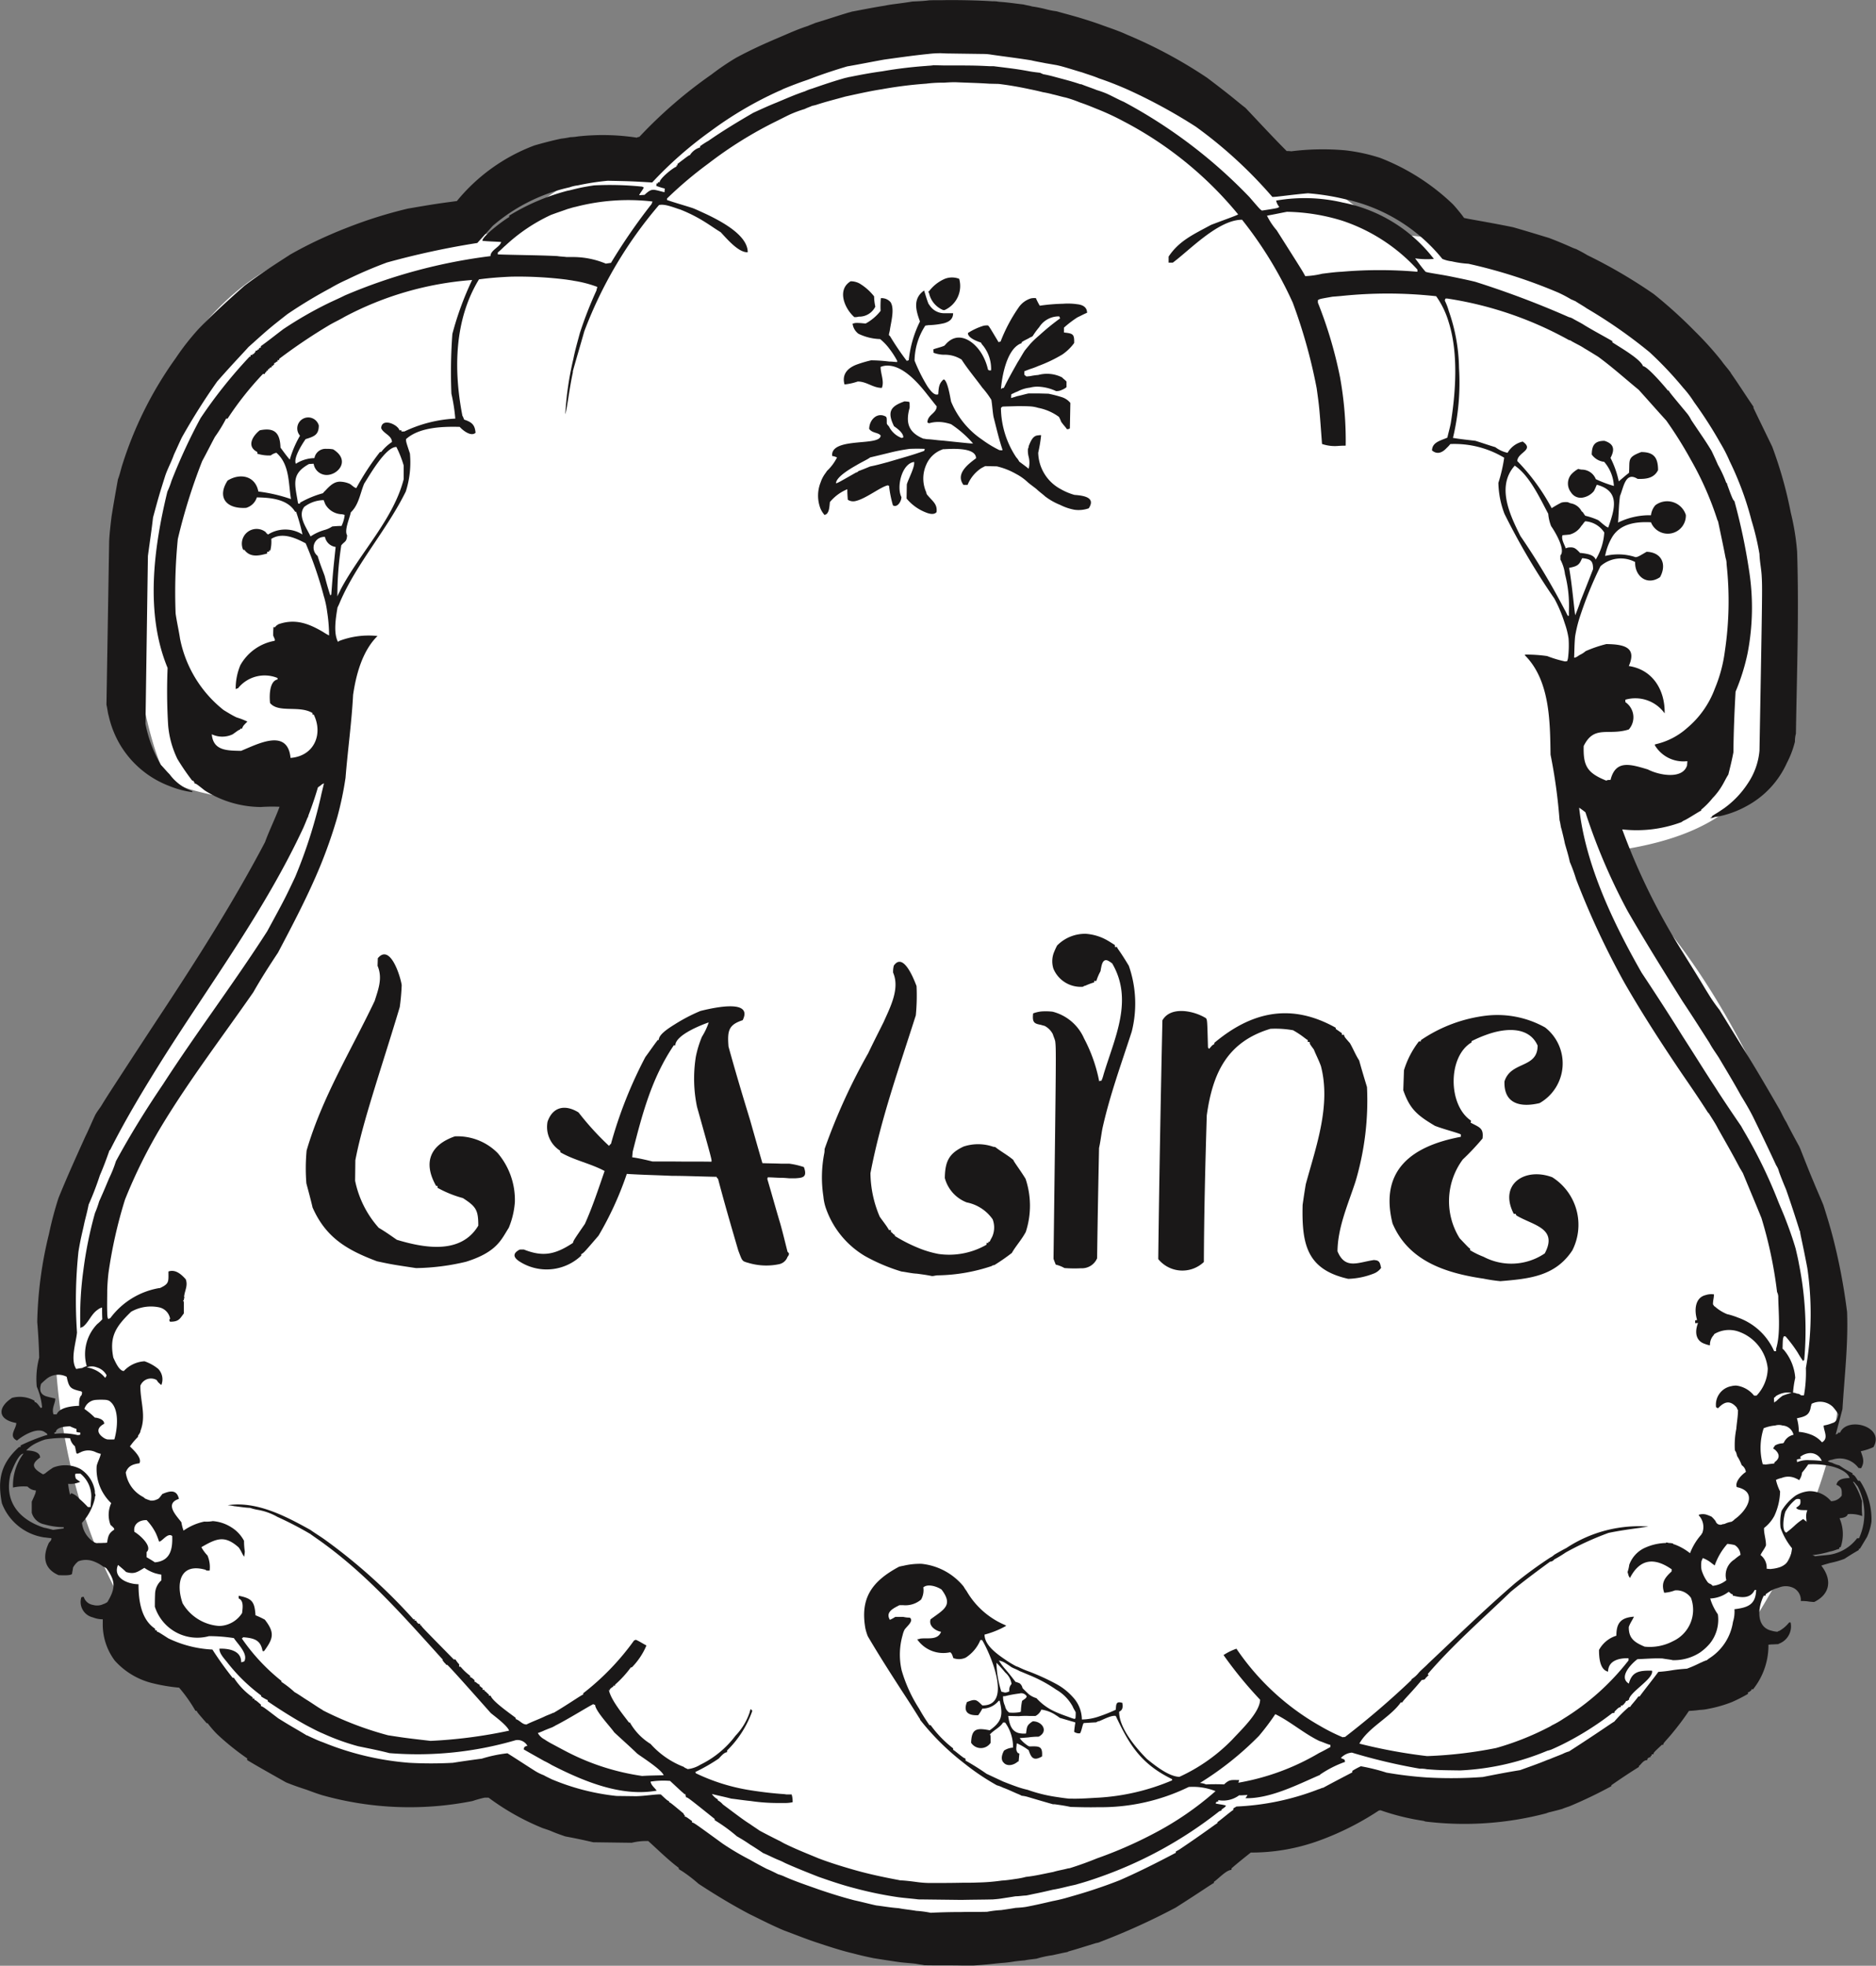 <svg xmlns="http://www.w3.org/2000/svg" width="193.294" height="202.47" viewBox="0 0 193.294 202.47">
  <rect x="0" y="0" width="193.294" height="202.47" fill="#808080" stroke="none"/>
  <g id="Group_57" data-name="Group 57" transform="translate(-503.757 -28.378)">
    <path id="Path_77" data-name="Path 77" d="M675.228,121.165v-2.186c10.09-1.411,18.286-5.53,17.521-19.771-.936-17.432-14.94-43.424-27.895-42.728-3.172.17-8.03-.738-12.725-1.116a70.36,70.36,0,0,0-25-14.083c.009-.1.015-.2.015-.3,0-3.6-5.765-6.524-12.877-6.524a22.913,22.913,0,0,0-6.7.951l.456-.977c-6.939.213-19.106,3.638-32.588,12.018-1.525.948-8.324,2.753-14.316,8.825-5.094.286-10.6,1.4-14.072,1.209-12.955-.7-24.215,12.871-25.151,30.3-.118,2.2,1.062,17.03,3.73,23.308.772,1.818,1.617,2.3,5.461,3.132a60.719,60.719,0,0,0,9.737,1.36v.889c-5.62,3.621-11,16.537-13.714,19.977-9.616,12.2-12.439,25-12.439,31.907,0,24.45,12.741,43.068,25.714,43.068.142,0,.291.008.439.014v3.527c0,.269.008.536.022.8a7.589,7.589,0,0,1,1.206.514.7.7,0,0,1-.335.084,11.549,11.549,0,0,0,1.644,0c1.124-.05,2.236-.257,3.359-.332a21.457,21.457,0,0,1,3.419.062c.284.026,3.276.29,2.047.378,2.81-.2,4.863-1.293,7.738-.353a10.608,10.608,0,0,1,3.71,2.149c5.458-.57,9.938,1.947,14.532,4.5,4.305,2.394,8.806,4.417,13.215,6.608a5.69,5.69,0,0,1,1.128.744h32.4a9.357,9.357,0,0,1,2.528-1.467c2.028-.789,3.993-1.728,5.965-2.65a7.649,7.649,0,0,1,1.012-1.431c2.657-2.943,6.418-3.879,10.191-4.324.909-.107,1.818-.174,2.729-.234a7.233,7.233,0,0,1,3.181-1.8c7.047,2.545,18.8-1.884,21.2-2.618,3.143-.96,7.57-2.648,13.866-10.489,7.759-9.664,12.893-22.154,12.893-29.385C698.48,155.374,686.611,130.634,675.228,121.165Z" transform="translate(-5.308 -2.941)" fill="#fff"/>
    <g id="Group_56" data-name="Group 56" transform="translate(503.757 28.378)">
      <path id="Path_78" data-name="Path 78" d="M791.976,258.973c-3.846-.575-7.664-1.81-9.3-5.678-1.357-5.453,1.932-7.964,7.036-8.918v-.253c-.429-.2-1.761-.528-2.665-.879-1.81-1.079-2.586-1.707-3.264-3.671l.072-2.058a9.252,9.252,0,0,1,1.535-2.965h.2v-.128a15.122,15.122,0,0,1,6.814-2.536,10.074,10.074,0,0,1,6,1.229,4.7,4.7,0,0,1-.579,7.789c-2.007.478-3.693.05-3.615-2.233.651-2.114,3.415-1.307,3.415-3.693-.879-1.989-3.318-1.836-5.3-1.107a12.566,12.566,0,0,0-1.507.654v.125c-2.464,1.454-2.439,6.482-.047,8.064l-.05.2c.929.5,1.354.55,1.229,1.632a25.5,25.5,0,0,1-2.035,2.161,7.209,7.209,0,0,0-.325,8.114c.979,1.032.979,1.032,1.079,1.057v.175a8.338,8.338,0,0,0,1.382.676,6.137,6.137,0,0,0,6.31-.347c1.407-2.639-1.26-2.892-2.943-3.921,0-.05-.05-.1-.05-.153h-.2c-1.585-3.064,1.157-4.822,3.968-3.768a5.8,5.8,0,0,1,2.061,7.539c-1.761,2.664-4.422,2.914-7.411,3.164a17.313,17.313,0,0,1-1.81-.275" transform="translate(-639.196 -127.285)" fill="#1a1818"/>
      <path id="Path_79" data-name="Path 79" d="M736.406,231.984c.857-1.532,3.315-.978,4.5-.225.125.2.125.2.2,3.014.025,0,.025.075.128.128.325-.378.325-.378.525-.478v-.128c3.921-3.289,7.992-4.093,12.514-1.557v.128c.2.122.429.3.629.429v.172h.228c.025.2.025.2.6.854.353.606.578,1.207.954,1.785.256.932.531,1.836.806,2.742a29.228,29.228,0,0,1-1.182,9.722c-.75,2.311-1.832,4.7-1.857,7.189.8,1.932,2.136,1.129,3.768.9l.2.028c.428.072.428.425.528.779a1.651,1.651,0,0,1-.729.576,7.771,7.771,0,0,1-2.661.557c-4.249-.957-4.8-3.518-4.7-7.617.1-.7.2-1.382.328-2.136,1.054-3.868,2.614-8.114,1.558-12.163-.225-.622-.5-1.129-.729-1.708-.429-.575-.429-.575-.429-.775h-.2v-.2c-.228-.1-.531-.45-1.51-1.007a10.276,10.276,0,0,0-2.336-.147c-4.5,1.357-5.957,4.624-6.557,8.917-.153,5.025-.279,10.053-.3,15.1a3.207,3.207,0,0,1-4.7-.3c.1-8.189.25-16.36.429-24.574" transform="translate(-616.642 -126.88)" fill="#1a1818"/>
      <path id="Path_80" data-name="Path 80" d="M712.029,225.013c-.1-.025-.2-.05-.354-.1-.7-.128-.9-.25-.8-1.179a3.5,3.5,0,0,1,.832-.2,6.13,6.13,0,0,1,1.182.025,4.847,4.847,0,0,1,3.24,2.764,15.887,15.887,0,0,1,1.557,4.421c.05-.075.125-.075.225-.075a3.51,3.51,0,0,0,.225-.654c1.157-3.818,3.093-7.661.882-11.435-.35-.25-.5-.35-.7-.325-.325.076-.4.553-.5,1.132a5.738,5.738,0,0,0-.429,1h-.225v.153a6.91,6.91,0,0,0-.929.35c-.125,0-.125.05-.228.1a3.045,3.045,0,0,1-3.04-1.858,2.534,2.534,0,0,1,.025-1.61,8.1,8.1,0,0,1,.353-.779,4.035,4.035,0,0,1,2.965-1.207,5.207,5.207,0,0,1,2.036.579c.328.175.628.375.954.578v.2h.225c0,.153.2.253,1.21,1.935a11.807,11.807,0,0,1,.3,6.785c-1.082,3.343-2.261,6.557-3.014,9.95-.128.653-.2,1.354-.353,2.032-.076,3.749-.15,7.542-.2,11.36a1.7,1.7,0,0,1-1.657,1.029,13.213,13.213,0,0,1-1.707-.022,3.469,3.469,0,0,0-.9-.354c-.075-.2-.153-.375-.228-.6.275-21.485.275-21.485.178-22.388-.05-.25-.178-.5-.25-.75a1.982,1.982,0,0,0-.857-.857" transform="translate(-604.427 -119.355)" fill="#1a1818"/>
      <path id="Path_81" data-name="Path 81" d="M691.423,87.345a2.439,2.439,0,0,1-1.454-1.782c-.057-.028-.057-.053-.057-.1,0-.028,0-.028.057-.05a4.051,4.051,0,0,1,1.632-1.285,2.029,2.029,0,0,1,1.479,0,2.717,2.717,0,0,1-1.5,3.217Z" transform="translate(-594.25 -55.41)" fill="#1a1818"/>
      <path id="Path_82" data-name="Path 82" d="M673.958,88.447c-1.029-.9-1.81-2.839-.378-3.693a1.912,1.912,0,0,1,.907.225,5.457,5.457,0,0,1,1.507,1.332,5.031,5.031,0,0,0,.125,1.054,1.843,1.843,0,0,1-1.707,1.032,1.5,1.5,0,0,1-.454.05" transform="translate(-585.93 -55.783)" fill="#1a1818"/>
      <path id="Path_83" data-name="Path 83" d="M679.911,253.52c-.582-.125-1.057-.178-1.56-.25-.55-.025-1.054-.154-1.607-.225A18.907,18.907,0,0,1,673,251.46a9.269,9.269,0,0,1-4.068-5.025,5.184,5.184,0,0,1-.228-1.129,12.883,12.883,0,0,1,.1-4.474,2.6,2.6,0,0,0,.025-.4,61.424,61.424,0,0,1,4.5-9.878c.5-1.057,1.053-2.133,1.579-3.189.654-1.483,1.711-3.443.982-5.1a2.416,2.416,0,0,1,.075-.728c.979-1.408,2.061,1.382,2.339,2.111a21.088,21.088,0,0,1-.075,3.014c-1.71,5.378-3.621,10.707-4.674,16.26a11.67,11.67,0,0,0,.953,4.474c.325.475.707.929.957,1.382h.2v.2c.2.078.225.279.4.279v.125a15.793,15.793,0,0,0,2.339,1.2,10.519,10.519,0,0,0,2.161.656,7.715,7.715,0,0,0,4.95-.953V250.1h.2v-.125h.128c.075-.2.2-.378.275-.553a2.363,2.363,0,0,0,.025-1.757,4.259,4.259,0,0,0-2.667-1.735,3.72,3.72,0,0,1-2.258-2.511c.025-1.711.426-2.536,1.933-3.243a4.767,4.767,0,0,1,3.067.025,1.917,1.917,0,0,1,.2.028c.6.475,1.307.85,1.861,1.329.022.15.653.957,1.257,1.936a8.7,8.7,0,0,1,.025,5.475c-.429.807-1.057,1.485-1.435,2.164a20.376,20.376,0,0,1-1.807,1.254.451.451,0,0,0-.279.1,18.285,18.285,0,0,1-5.5.953c-.275,0-.429.075-.628.075" transform="translate(-583.868 -122.083)" fill="#1a1818"/>
      <path id="Path_84" data-name="Path 84" d="M677.122,93.8a11.71,11.71,0,0,1,1.157-4c-.428-1.154-.756-2.361.425-3.186.075.2.25.85.45,1.357.078.1.1.146.178.25a1.783,1.783,0,0,0,1.482.729h.879c0,.628-.429.882-.932,1.029a7.987,7.987,0,0,1-1.632.2c-.075.025-.2.025-.3.05a6.745,6.745,0,0,0-1.107,3.6,17.2,17.2,0,0,0,1.332,2.661c.4.579.754.954,1.107.807.05-.654.05-1.057.5-1.485a.362.362,0,0,0,.075-.05c.4.154.654,1.836.75,2.289a8.717,8.717,0,0,0,3.193,3.918,11.515,11.515,0,0,0,1.785,1.082c.275.025.275.025.325-.025-.375-1.1-.625-2.214-.929-3.393-.1-.553-.125-1.154-.225-1.76a9.034,9.034,0,0,0-.932-1.254c-.678-.932-1.507-1.911-2.135-2.893a3.222,3.222,0,0,0-1.858-.5,3.373,3.373,0,0,1-1.029-.2c0-.125-.028-.225-.028-.35.226-.1.679-.2,1.082-.354.1-.05.1-.075.175-.147,1.332-1.56,3.089-.3,3.871,1.2a5.469,5.469,0,0,1,.5,1.357c.047.1.147.125.325.1a3.837,3.837,0,0,0-.8-2.514,1.727,1.727,0,0,1-.25-.35c-.328-.1-1.36-.475-1.335-.979a6.362,6.362,0,0,1,1.636-.756,1.894,1.894,0,0,1,.428-.025c.122.1.122.1,1.1,1.735,0-.025.1-.05.2-.075a16.6,16.6,0,0,1,1.833-3.471,2.389,2.389,0,0,1,1.307-.979,1.781,1.781,0,0,1,.5-.022,6.036,6.036,0,0,0,.4.779,18.723,18.723,0,0,1,2.386-.2,6.657,6.657,0,0,1,1.485.05c.651.072,1,.372,1,.879-.353.147-.678.325-1,.475a10.975,10.975,0,0,0-1.382,1.057v.5c.929.1,1.079.153,1.053,1.082A5.019,5.019,0,0,1,692.95,93.2a14.745,14.745,0,0,1-2.464,1.179,8.112,8.112,0,0,1-.879.328c-.2.075-.4.15-.575.225v.354c.1.072.15.15.225.175.125,0,.25-.025.35-.025a6.091,6.091,0,0,1,.854-.125,3.448,3.448,0,0,1,2.464.25c.1.125.3.25.453.426v.581a1.73,1.73,0,0,1-.475.275,1.16,1.16,0,0,1-.607.125,4.754,4.754,0,0,0-1.836-.453,2.957,2.957,0,0,0-.854.1,3.542,3.542,0,0,0-1.279.4c-.229.075-.429.2-.632.275a2.654,2.654,0,0,0-.022.4c.225-.078.425-.128.628-.2.4-.075.775-.2,1.179-.279h.978l1.057.028a13.065,13.065,0,0,1,1.36.35,1.862,1.862,0,0,1,.9.6l-.05,2.611c-.075.075-.075.075-.3.1-.2-.3-.3-.35-.6-.775a3.463,3.463,0,0,0-.228-.5,5.327,5.327,0,0,0-2.136-.929,3.572,3.572,0,0,0-.878-.153c-.429-.025-.851-.025-1.279-.025-.553.025-1.057.025-1.51.05-.1.053-.172.128-.172.178a9.353,9.353,0,0,0,1.579,5.05,1.694,1.694,0,0,1,.3.428c.325.25.651.475.957.729h.022a2.461,2.461,0,0,0,0-1.207,2.449,2.449,0,0,1-.075-.831.53.53,0,0,0,.075-.272c.2-.5.428-1.085.957-1.11a1.289,1.289,0,0,1,.325-.022,14.421,14.421,0,0,1-.3,1.807,4.367,4.367,0,0,0,2.314,3.746,6.315,6.315,0,0,0,1.432.6h.022c.907.071,2.189.25,1.438,1.379a3.106,3.106,0,0,1-1.46.15,5.441,5.441,0,0,1-1.482-.5,6.588,6.588,0,0,1-1.558-.882c-.3-.275-.6-.475-.857-.728-.275-.226-.6-.451-.9-.7a5.336,5.336,0,0,0-1.232-.882,7.335,7.335,0,0,0-1.982-.779l-1.182-.025c-.125.05-.25.125-.4.2a3.769,3.769,0,0,0-1.429,1.732h-.429c-.832-1.132.451-2.111,1.3-2.739,0-1.207-2.761-.957-3.415-.929-.025-.028-.025,0-.05.022a2.833,2.833,0,0,0-1.66,1.56,3.459,3.459,0,0,0,0,2.861.386.386,0,0,0,.078.228c.576.707,1.079.957.978,1.807-.25.278-.678.2-1.107.028a4.848,4.848,0,0,1-1.982-1.432l.025-1.457c.147-.525.851-1.81.751-2.311-1.282.175-1.833,2.611-1.307,3.618,0,.453-.428,1.128-.875.854a12.042,12.042,0,0,1-.4-2.008l-.129-.056c-.775.178-2.232,1.36-3.289,1.61a1.012,1.012,0,0,1-.832-.125c-.025-.328-.05-.678-.05-1.082A4.614,4.614,0,0,0,669,108.4c-.05.4-.05.982-.35,1.232,0,.025-.1.05-.2.1a2.419,2.419,0,0,1-.429-.678,3.694,3.694,0,0,1,.025-2.689,3.262,3.262,0,0,1,.378-.775c.025-.053.153-.2.275-.4a4.883,4.883,0,0,0,1.032-1.382,1.543,1.543,0,0,0-.5-.154c-.1-1.029,1.254-1.254,2.536-1.382,1.207-.122,2.46-.147,2.46-.729-.25-.325-.854-.225-1.179-.675,0-.932.832-1.786,1.732-1.257.079.125.079.125.079.678.022.125.122.2.225.325a2.4,2.4,0,0,0,1.3,1.182c.1-.025.153-.025.178-.075,0-.453-.632-.907-.957-1.132-.75-1.532-.325-2.061,1.082-2.561a4.621,4.621,0,0,1,.479.05c.05.125.05.125.05.6-.429,1.529-.154,2.536,1.407,3.189a2.181,2.181,0,0,1,.325.053c.6.022,1.154.122,1.66.147,2.864.3,2.89.3,3.14.3a11.173,11.173,0,0,0-2.264-1.986,4.8,4.8,0,0,0-.851-.2,3.447,3.447,0,0,0-1.407.1.567.567,0,0,1-.178-.078c0-.8.932-.929.957-1.657-.228-.275-.579-.729-.957-1.2-1.029-1.333-2.486-2.89-3.943-2.993a1.858,1.858,0,0,0-.882.128c0,.729.4,1.482.128,2.16-.9,0-1.532-.628-2.414-.656h-.075a6,6,0,0,1-1.357.3c-.325-1.157.478-1.782,1.357-2.083a12.1,12.1,0,0,1,1.382-.4,15.536,15.536,0,0,1,1.86.125c.35,0,.6.05.826.05v-.125a8.762,8.762,0,0,0-.775-1.207,5.526,5.526,0,0,0-.979-1.032,5.517,5.517,0,0,1-2.239-.55,1.537,1.537,0,0,1-.6-1.032,1.284,1.284,0,0,1,.6-.075c.276,0,.579.05.754.05a4.976,4.976,0,0,0,1.532-1.3,9.744,9.744,0,0,1,.025-1.307,1.2,1.2,0,0,1,1.01.425c.422.7.047,1.983-.078,2.839-.025.2-.1.379-.1.526,0,.031.075.1.1.1a27.936,27.936,0,0,0,1.735,2.564c.072,0,.1-.05.2-.05m1.657,9.118c-.5-.022-1.057-.022-1.557,0a19.333,19.333,0,0,0-2.186.428c-.629.153-1.232.3-1.885.454-.2.175-.828.453-1.407.8-.979.553-2.086,1.282-2.111,1.858.175-.025.175-.025,2.061-1.1a.383.383,0,0,0,.25-.15c.354-.128.782-.3,1.207-.478.654-.125,1.257-.3,1.833-.451,1.26-.378,2.514-.707,3.743-1.157,0-.075.053-.15.053-.2M688.35,92.24c-1.2.832-1.632,3.292-1.729,4.55.022-.079.172-.151.3-.151.429-.882.929-1.76,1.408-2.614.275-.425.5-.854.75-1.232.2-.25.4-.478.557-.675a9.462,9.462,0,0,1,.929-.882,24.029,24.029,0,0,1,2.161-1.761c-.05-.072-.05-.122-.1-.2a2.382,2.382,0,0,0-2.058,1.107,8.125,8.125,0,0,0-.678.929.847.847,0,0,1-.25.125c-.253.175-.579.279-.882.5v.1a1.3,1.3,0,0,0-.4.2" transform="translate(-583.49 -56.688)" fill="#1a1818"/>
      <path id="Path_85" data-name="Path 85" d="M607.56,255.125h.325c1.96.779,3.217.528,5.05-.679.078-.275.078-.275,1.235-1.96.779-1.732,1.382-3.568,2.032-5.45-1.457-.782-3.164-1.107-4.572-1.938v-.147a2.893,2.893,0,0,1-1.307-2.992c.55-1.582,1.857-1.786,3.193-.954a29.254,29.254,0,0,0,3.139,3.443c.078-.078.1-.153.2-.2A44.775,44.775,0,0,1,620.4,235.3c.429-.578.854-1.207,1.282-1.76h.1c0-.5.756-1.057,1.607-1.582a17.763,17.763,0,0,1,2.689-1.407c.729-.175,5.528-1.407,4.349.953-1.46.478-1.585,1.079-1.46,2.714.7,2.536,1.435,5,2.214,7.539.426,1.5.854,3.014,1.279,4.472.6.025,1.257.025,1.911.053h.854a7.993,7.993,0,0,1,1.51.35c.4,1.1-.178,1.1-.882,1.157h-.628c-.3-.028-.625-.053-.854-.053-.45,0-.879-.047-1.357-.047a.836.836,0,0,0-.047.172c.45,1.51.875,3.067,1.329,4.575.278.978.5,1.932.753,2.914.075.1.15.125.15.228a.58.58,0,0,1-.15.3,1.172,1.172,0,0,1-.854.753,6.433,6.433,0,0,1-3.243-.15,2.142,2.142,0,0,1-.425-.15c-.2-.178-.2-.178-.553-1.107-.729-2.489-1.432-4.9-2.086-7.389a.31.31,0,0,1-.15-.2c-1.56-.025-3.139-.1-4.6-.1-1.582-.072-3.089-.1-4.65-.2a33.88,33.88,0,0,1-2.911,6.36c-1.51,1.757-1.51,1.757-1.785,1.911v.147a5.174,5.174,0,0,1-6.232.681c-.6-.354-1.029-.828-.1-1.307Zm15.753-21.007c-2.261,3.368-3.214,6.986-4.218,10.929l-.05.578c.729.1,1.457.279,2.086.429h2.032c1.382.025,2.664,0,4.046.025.05-.175.05-.175-1.486-5.653a14.262,14.262,0,0,1-.122-5.153,10.807,10.807,0,0,1,.628-2.061,6.785,6.785,0,0,0,.7-1.479c-.678.225-3.417,1.279-3.443,2.361h-.178Z" transform="translate(-553.906 -126.425)" fill="#1a1818"/>
      <path id="Path_86" data-name="Path 86" d="M565.764,245.689c-.2-.857-.429-1.682-.628-2.436a19.477,19.477,0,0,1,.025-3.393c1.607-5.5,4.572-10.275,7.01-15.4.4-1.257.828-2.364.3-3.618l.025-.782c1.282-1.554,2.336,1.889,2.461,2.764a22.045,22.045,0,0,1-.2,2.264c-1.107,3.718-2.361,7.486-3.443,11.207-.428,1.507-.831,2.989-1.132,4.572l-.025,2.111a10.373,10.373,0,0,0,2.436,4.85c.654.378,1.285.831,1.864,1.232,2.839.854,6.607,1.532,8.392-1.457,0-1.611-.228-1.961-1.585-2.839a11.556,11.556,0,0,1-2.611-1.057v-.2H578.5c-1.382-2.439-.578-4.225,1.933-5.1a5.819,5.819,0,0,1,4.424,1.732,7.459,7.459,0,0,1,1.761,5.025,8.5,8.5,0,0,1-.632,2.665c-.775,1.207-1.2,2.489-4.4,3.492a23.405,23.405,0,0,1-5.15.654c-2.489-.375-2.489-.375-4.018-.7-3.142-1.179-5.3-2.464-6.66-5.578" transform="translate(-533.568 -121.363)" fill="#1a1818"/>
      <path id="Path_87" data-name="Path 87" d="M543.963,54.635a42.129,42.129,0,0,1,4.3-2.136c.628-.275,1.129-.475,1.71-.7a46.159,46.159,0,0,1,6.182-1.935c2.811-.479,2.811-.479,5.047-.779a18.872,18.872,0,0,1,7.992-5.728c.879-.253,1.81-.5,2.764-.7a9.2,9.2,0,0,0,.932-.15,5.735,5.735,0,0,0,.8-.078,23.3,23.3,0,0,1,6.057.128.425.425,0,0,1,.25-.075,47.381,47.381,0,0,1,7.439-6.432,26.321,26.321,0,0,1,2.511-1.707c1.535-.832,2.989-1.486,4.474-2.114,1-.425,1.933-.854,2.965-1.182.2-.1.45-.172.728-.3,1.182-.353,2.286-.729,3.468-1.082.15-.025.3-.1.5-.122,1.582-.3,2.235-.429,3.217-.582.651-.147,1.479-.2,2.839-.425.576-.025,1.179-.05,1.729-.125.632-.025,1.21,0,1.836-.025,1.56,0,3.117.025,4.7.125a2.809,2.809,0,0,1,.631.05c.854.05,1.632.175,2.561.279.25.072.632.122.857.2a13.345,13.345,0,0,1,1.5.3,7.609,7.609,0,0,0,1.035.2c.879.25,1.858.5,2.736.775.578.178,1.132.356,1.76.581.879.325,1.833.625,2.764,1.054a48.312,48.312,0,0,1,8.267,4.446c2.861,2.164,2.989,2.364,3.943,3.093,1.407,1.483,2.789,2.989,4.246,4.447a2.835,2.835,0,0,1,.475.025,26.073,26.073,0,0,1,5.554-.1,18.385,18.385,0,0,1,3.6.779,22.661,22.661,0,0,1,7.464,4.746c.15.154.3.328.451.507.228.275.5.6.728.929.325.1,2.439.425,5.028.954,1.254.354,2.461.729,3.717,1.107.8.3,1.633.651,2.411,1a3.976,3.976,0,0,0,.4.15c.4.2.775.4,1.154.629a52.107,52.107,0,0,1,6.835,4,48.037,48.037,0,0,1,4.271,3.868,33.377,33.377,0,0,1,2.714,3.014c.3.429.679.832.957,1.232v.025c.8,1.132,1.555,2.339,2.336,3.468v.128c.625,1.307,1.279,2.636,1.932,3.993a42.663,42.663,0,0,1,1.911,6.788,24.778,24.778,0,0,1,.654,4.04c.2,6.21-.025,12.517-.125,18.723a2.987,2.987,0,0,0-.1.825,9.742,9.742,0,0,1-.829,2.189,9.451,9.451,0,0,1-4.1,4.421,10.263,10.263,0,0,1-2.336.953,7.225,7.225,0,0,1-1.007.2.852.852,0,0,1-.478.1c0-.022.175-.022.2-.172.128-.128.2-.128.278-.2.35-.2.679-.428,1.007-.653a9.631,9.631,0,0,0,2.411-2.539,7.126,7.126,0,0,0,1.2-3.371c.3-16.707.3-16.707.225-18.036-.047-.757-.2-1.435-.225-2.214A26.946,26.946,0,0,0,694.6,82a31.981,31.981,0,0,0-2.261-6.129,15.388,15.388,0,0,0-.954-1.86,44.25,44.25,0,0,0-2.714-4.225,10.212,10.212,0,0,0-1.107-1.457,37.359,37.359,0,0,0-3.465-3.668,50.442,50.442,0,0,0-6.482-4.522c-.354-.25-.782-.478-1.185-.75-.1-.031-.225-.1-.425-.178a13.452,13.452,0,0,0-1.332-.7,52.893,52.893,0,0,0-9.246-2.965,10.6,10.6,0,0,1-1.732-.253,3.394,3.394,0,0,1-.957-.25,17.692,17.692,0,0,0-10.05-6.157,24.32,24.32,0,0,0-3.8-.6c-1.961.172-3.318.4-3.668.372a45.985,45.985,0,0,0-7.889-7.236,55.05,55.05,0,0,0-7.185-3.893c-.932-.4-1.811-.753-2.789-1.079-.528-.228-1.132-.4-1.71-.607-.7-.2-1.457-.45-2.211-.653-.2-.047-.4-.1-.553-.122-.3-.053-.729-.128-1.029-.178-.478-.1-.979-.175-1.482-.3-1.407-.225-2.689-.378-4.072-.578a5.171,5.171,0,0,0-.857-.075l-3.793-.053-.575-.025a10.4,10.4,0,0,0-1.307.078c-1.51.15-3.067.375-4.524.575-1.279.229-2.511.478-3.793.7-.025,0-.025,0-.1.025-1.107.328-2.239.7-3.342,1.107-.2.075-.454.178-.729.275-.832.278-1.611.581-2.464.929a2.885,2.885,0,0,1-.426.2,38.116,38.116,0,0,0-7.06,4.147,40.177,40.177,0,0,0-6.007,5.278c-2.186-.128-2.186-.128-4.575-.178a25.866,25.866,0,0,0-3.089.478,3.857,3.857,0,0,0-.854.2,18.189,18.189,0,0,0-7.914,3.971c-.553.628-1.079,1.2-1.585,1.761a83.54,83.54,0,0,0-9.3,2.007,43.916,43.916,0,0,0-4.118,1.761,16.859,16.859,0,0,0-1.71.879,49.494,49.494,0,0,0-4.446,2.686c-1.861,1.46-1.861,1.46-4.021,3.4-.2.25-1.633,1.732-3.214,3.54a66.156,66.156,0,0,0-3.646,5.779c-.275.582-.525,1.157-.8,1.738-.25.726-.654,1.454-.9,2.182-.628,1.989-.628,1.989-1.257,4.3-.15,1.329-.35,2.636-.528,3.968l-.25,17.286a13.38,13.38,0,0,0,1.582,4.224c.253.25.554.628.907.979a4.926,4.926,0,0,0,2.336,1.732v.1a9.341,9.341,0,0,1-2.361-.628,10.021,10.021,0,0,1-5.328-4.7,10.274,10.274,0,0,1-.929-2.536c-.1-.328-.128-.728-.228-1.132l.279-16.885c.047-.857.147-1.707.25-2.539.2-1.254.428-2.539.653-3.793.175-.453.275-.9.4-1.332a38.675,38.675,0,0,1,5.554-11.153,25.69,25.69,0,0,1,2.364-3.018c1.482-1.535,3.089-2.992,4.7-4.421,1.482-1.132,3.067-2.16,4.675-3.192" transform="translate(-514.128 -28.378)" fill="#1a1818"/>
      <path id="Path_88" data-name="Path 88" d="M537.135,96.185a38.553,38.553,0,0,0-1.885-5.5c-1.007-.529-2.388-1.182-3.543-.454a3.685,3.685,0,0,1-.1,1.2h-.128v.128h-.2v.178c-.807.225-1.735.447-2.339-.378h-.125a1.519,1.519,0,0,1,2.311-1.836.757.757,0,0,0,.253.253,3.325,3.325,0,0,1,3.54,0,19.138,19.138,0,0,0-.653-2.339h-.1c-.776-1.307-2.511-1.457-3.943-1.482a1.638,1.638,0,0,1-1.107,1.079c-2.136.128-2.989-1.154-1.908-2.811,1.279-.8,2.861-.5,3.168,1.129a16.243,16.243,0,0,1,3.364.779c-.275-1.635-.125-3.568-1.507-4.771a1.46,1.46,0,0,0-.579.275,4.027,4.027,0,0,1-1.382-.178v-.175c-1.182-.6-.428-1.708.25-2.236,1.585-.328,2.086.325,2.136,1.782.3.4.6.832.957,1.235a10.865,10.865,0,0,1,1.054-2.464,1.13,1.13,0,1,1,1.935-1.053c0,.954-.45,1.132-1.357,1.407-.353.5-1.282,1.957-1.007,2.539a3.681,3.681,0,0,1,1.914-.582,1.157,1.157,0,0,1,1.229-.954,3.447,3.447,0,0,1,.7.05c1.861,1.154.454,2.714-.753,2.639a1.361,1.361,0,0,1-1.257-1.154c-.147,0-.325.025-.475.025-1.911,1.054-1.435,2.111-1.132,4.068.078,0,.125.022.2.022v-.1a10.2,10.2,0,0,1,2.361-.979,3.1,3.1,0,0,1,.281-.3c.55-.6,1-.957,1.657-.879a2.515,2.515,0,0,1,.85.225c.2.125.429.378.654.425a26.77,26.77,0,0,1,2.439-3.718h.125a4.771,4.771,0,0,1,1.107-1.029c0-.679-.907-.882-1.107-1.432.05-1.082,1.686-.4,1.885.225h.2v.125h.3a13.753,13.753,0,0,1,5.25-1.329,18.1,18.1,0,0,0-.4-2.564,53.1,53.1,0,0,1,.1-6.157,31.727,31.727,0,0,1,2.035-5.553,33.211,33.211,0,0,0-13.142,3.792c-.55.328-1.182.607-1.707.932a56.312,56.312,0,0,0-5.028,3.393v.128h-.175v.147c-.15,0-.178.15-.35.178v.175h-.1v.1h-.147v.153a.273.273,0,0,0-.2.05c0,.05-.078.1-.078.128h-.1v.147h-.128c0,.154-.2.178-.2.354h-.2a32.573,32.573,0,0,0-3.643,4.6h-.153a15.267,15.267,0,0,1-1.154,1.885c-.429.8-.854,1.657-1.307,2.483a58.654,58.654,0,0,0-2.514,8.042,56.066,56.066,0,0,0-.225,7.664c.125.878.325,1.735.454,2.586a12.448,12.448,0,0,0,4.5,7.363c.425.253.854.529,1.333.754a7.559,7.559,0,0,1,1.107.428c-.429.425-.429.425-.557.729h-.172l-.028.1c-.125.025-.125.025-.753.478a2.509,2.509,0,0,1-2.158,0c.15,1.682,1.532,1.682,3.015,1.707,1.682-.678,4.8-2.386,5.1.729,2.489-.2,3.364-2.511,2.386-4.471h-.125v-.154c-1.357-.825-3.492.028-4.371-1.028-.075-.654-.1-2.261.779-2.433a.527.527,0,0,0-.025-.154,3.51,3.51,0,0,0-4.068,1.079c-.078,0-.2.025-.228.1a6.235,6.235,0,0,1,.478-2.486,5.067,5.067,0,0,1,3.518-2.514c.075-.075.075-.075-.128-.528a8.052,8.052,0,0,1,.025-.879h.178c.072-.125.072-.125.328-.3,1.782-.632,3.211-.025,4.618.8a6.068,6.068,0,0,0,.607.354,16.239,16.239,0,0,0-.2-2.439,10.035,10.035,0,0,0-.325-1.554m-1.382,96.536-.075-.025a35.272,35.272,0,0,0-3.343-1.732,6.173,6.173,0,0,0-2.035-.728,4.778,4.778,0,0,1-.779-.2c-.579-.022-1.107-.125-1.632-.175-.228-.05-.454-.075-.679-.1,2.989-.451,5.979,1.132,8.518,2.539.529.379,1.079.7,1.632,1.107a57.4,57.4,0,0,1,9,8.114h.15l-.05.128h.178c0,.125.122.2.225.325h.178v.153h.1c.05.147.05.147,3.365,3.518h.178a2.4,2.4,0,0,0,.379.5v.253h.147a5.351,5.351,0,0,0,.985.929v.15c.147,0,.325.2.451.3v.175c.175,0,.2.153.528.3v.15c.122,0,.175.178.325.2l-.025.175h.2v.125c.128,0,.25.225.454.353v.125h.178c.175.578,2.036,1.857,2.586,2.286v.125c.428.125.653.553,1.107.553.6-.3,1.254-.529,1.882-.829.25-.125.575-.228.828-.353a.228.228,0,0,1,.1-.022c1.532-.906,2.811-1.81,3.039-1.885v-.128a26.177,26.177,0,0,0,5.228-5.425.743.743,0,0,1,.2-.079c.4.178.679.379,1.082.582a7.184,7.184,0,0,1-1.507,2.261h-.1a11.153,11.153,0,0,1-1.632,1.783v.1h-.178v.122c-.125,0-.2.128-.35.228v.125l-.1-.025c.2,1.029,1.51,2.589,2.061,3.339h.1a6.153,6.153,0,0,0,2.136,2.214,8.839,8.839,0,0,0,3.418,2.361c.122.125.225.125.4.229a3.111,3.111,0,0,0,1.307-.454,9.971,9.971,0,0,0,3.621-2.989A6.439,6.439,0,0,0,581,211.088a1.636,1.636,0,0,1,.1-.325.811.811,0,0,1,.175.175c-.025.025-.025.075-.047.125a10.634,10.634,0,0,1-2.539,3.943.731.731,0,0,0-.025.2c-.3,0-.654.45-.857.653a18.745,18.745,0,0,1-2.411,1.382c0,.025.05.075.05.125a20.091,20.091,0,0,0,5.682,1.761c.954.15,1.932.272,2.886.35.253.025.5.025.779.075h.532a2.447,2.447,0,0,1,.1.8,3.753,3.753,0,0,1-.654.078h-.753a18.836,18.836,0,0,1-2.886-.2c-.732-.072-1.382-.175-2.036-.25-.654-.178-1.307-.3-1.989-.478a1.608,1.608,0,0,0,.606.553v.1a1.756,1.756,0,0,1,.525.425c1.682,1.257,2.136,1.607,2.815,2.036.275.2.6.4.954.653.653.354,1.335.7,1.988,1.026.226.1.451.256.679.357,1.179.578,2.336,1.025,3.417,1.479,1.254.478,2.511.857,3.743,1.21,1.407.4,2.939.729,4.546,1.029l.1.025c.575.025,1.179.1,1.729.175a10.726,10.726,0,0,0,1.26.1c1.182,0,2.286,0,3.414-.025.579,0,1.132,0,1.66-.025a20.061,20.061,0,0,0,2.436-.2c.5-.025.953-.1,1.485-.178a7.707,7.707,0,0,0,1-.2c.954-.1,1.882-.328,2.814-.507.475-.15,1-.225,1.454-.35.1-.025.178-.025.278-.05.957-.3,1.861-.628,2.792-1.007a43.6,43.6,0,0,0,5.9-2.586A31.83,31.83,0,0,0,629,219.209a6.337,6.337,0,0,0-2.764-.429,20.642,20.642,0,0,1-9.321,2.083c-.929.025-1.883,0-2.764-.025h-.075c-.579-.125-1.1-.2-1.657-.278h-.175c-.882-.25-1.735-.5-2.589-.754a3.241,3.241,0,0,0-.629-.122,2.9,2.9,0,0,0-.429-.2c-.475-.2-.979-.45-1.479-.628a3.621,3.621,0,0,0-.654-.25,24.522,24.522,0,0,1-3.42-2.31,25.739,25.739,0,0,1-4.472-4.421.427.427,0,0,0-.1-.2c-.579-.929-1.207-1.908-1.836-2.864-1.182-1.833-2.361-3.668-3.465-5.554a5.307,5.307,0,0,1-.253-.828c-.528-3.039.6-4.8,3.468-6.332a4,4,0,0,1,.45-.1,7.3,7.3,0,0,1,1.885-.2,6.444,6.444,0,0,1,4.322,2.336,3.931,3.931,0,0,0,.3.457,8.335,8.335,0,0,0,4.046,3.543l.025.05s-.025,0-.025.022a9.286,9.286,0,0,1-2.189.882c0,1.029,1.107,1.882,2.114,2.564a9.689,9.689,0,0,0,1.157.7,2.429,2.429,0,0,1,.325.128,9.6,9.6,0,0,0,1.028.426,23.794,23.794,0,0,1,2.789,1.282,6.254,6.254,0,0,1,1.66,1.31,3.417,3.417,0,0,1,.954,2.333,5.571,5.571,0,0,0,1.807-.328,15.8,15.8,0,0,0,1.686-.676c.05-.478-.025-.932.678-.707.05.382.075.729-.328.907-.025,1.657,1.71,3.718,2.867,4.875.776.628,2.232,1.807,3.339,1.836a18.12,18.12,0,0,0,5.453-3.843c.9-.982,2.839-2.792,2.864-4.1a41.792,41.792,0,0,1-3.768-4.6,5.852,5.852,0,0,1,1.329-.654,25.657,25.657,0,0,0,8.592,7.939,19.581,19.581,0,0,0,2.367,1.185c.022-.031.2-.031.225-.031a85.909,85.909,0,0,0,6.857-5.878v-.072a3.169,3.169,0,0,0,.753-.681c.3-.328.628-.579.957-.926,2.964-2.792,5.854-5.607,8.943-8.27a43.747,43.747,0,0,1,3.646-2.661,1.518,1.518,0,0,0,.4-.278c.422-.253.825-.478,1.254-.7a13.591,13.591,0,0,1,8.443-2.211c-.279.05-.553.075-.8.125-1.107.15-2.186.3-3.293.529a30.879,30.879,0,0,0-4.4,2.007,13.448,13.448,0,0,1-1.2.729.555.555,0,0,1-.429.228c-1.307.957-2.664,1.96-4.046,3.093-2.789,2.686-5.979,5.475-8.543,8.464v.1h.1c-.1.1-.225.228-.325.325a.421.421,0,0,1-.128.153,1.2,1.2,0,0,1-.275.047c-1.007,1.232-1.911,2.086-2.01,2.314h-.154c-1.076,1.532-3.389,2.611-4.268,4.246a54.092,54.092,0,0,0,6.957,1.282h.1a43.869,43.869,0,0,0,7.036-.832,28.575,28.575,0,0,0,5.35-2.111,2.717,2.717,0,0,0,.4-.225,9.476,9.476,0,0,0,1.182-.678,25.181,25.181,0,0,0,6.71-6.007v-.225c-1.057-.025-2.089.278-2.111,1.382-.881-.2-.932-1.554-.932-2.235A3.052,3.052,0,0,1,670.3,203.2c0-1.282.428-1.86,1.81-1.96-.1.253-.379.628-.529,1.057-.022,1.154.553,1.582,1.636,2.032a5.14,5.14,0,0,0,2.939-.576,3.557,3.557,0,0,0,1.833-4.446,1.829,1.829,0,0,0-1.582-.782.465.465,0,0,0-.125.025,3.64,3.64,0,0,1-1.054.225c-.328-.978,0-1.5.754-2.182l.022-.228c-1.757-1.229-3.264-1.129-4.3.882-.125-.153-.125-.153-.25-.607a3.849,3.849,0,0,0,.175-.75,3.071,3.071,0,0,1,1.482-1.682,5.522,5.522,0,0,1,2.289-.557c.022-.025.022-.05.05-.05.125,0,.2.05.279.05a1.9,1.9,0,0,1,.4.05c.028.028.028.053.053.053v.025a.509.509,0,0,1,.125.025,5.706,5.706,0,0,1,1.582.9,6.242,6.242,0,0,1,1.157-1.911c.025,0,.025-.05.05-.125.05,0,.05-.025.05-.025a1.756,1.756,0,0,0-.375-1.857s.05-.028.05-.05a1.31,1.31,0,0,1,.775,0c.154.05.328.122.507.2a2.815,2.815,0,0,1,.425.475.51.51,0,0,0,.678.325l.022-.022a.7.7,0,0,0,.328-.075,2.47,2.47,0,0,1,.6-.175,1.143,1.143,0,0,0,.328-.253c1.279-.9,2.461-2.839.225-3.318-.225-.525.5-1.282.932-1.557a.971.971,0,0,0-.428-.7,4.616,4.616,0,0,0-.479-.954,1.783,1.783,0,0,0-.128-.429.386.386,0,0,1-.1-.225,8.484,8.484,0,0,1,.153-2.139c.047-.65.172-1.279.172-1.932a.609.609,0,0,1-.125-.25c-.628-.728-1.2-.707-1.907.047-.1,0-.1,0-.228-.1a1.939,1.939,0,0,1,1.582-2.158,1.8,1.8,0,0,1,.553-.053,2.808,2.808,0,0,1,1.785,1.032h.25a4.2,4.2,0,0,0,1.157-2.789,4.52,4.52,0,0,0-3.117-3.846,2.988,2.988,0,0,0-2.411.3v.053a1.5,1.5,0,0,0-.429,1.1,2.6,2.6,0,0,1-.525-.15c-.857-.275-1.107-1.1-.7-2.158a1.307,1.307,0,0,1-.3.022v-.275c.022-.025.125-.025.2-.053-.325-1.079-.178-2.311.882-2.561a1.854,1.854,0,0,1,.854-.075c0,.4-.1.6-.1,1.029.078.078.1.2.2.225a4.342,4.342,0,0,0,1.254.782,7.425,7.425,0,0,1,1.107.35,6.409,6.409,0,0,1,3.743,3.468h.2v-.25c.5-1.585.225-4.021.225-5.4a1.216,1.216,0,0,0-.125-.45,43.8,43.8,0,0,0-1.607-7.614c-.628-1.56-1.282-3.089-1.911-4.624-.125-.2-.2-.354-.3-.5-.729-1.382-.979-1.81-2.286-4.124-.225-.451-.528-.9-.907-1.507a.28.28,0,0,0-.1-.1c-.882-1.382-1.761-2.664-2.692-4.018-2.055-3.039-4.068-6.135-5.9-9.324a84.435,84.435,0,0,1-5-10.7,16.381,16.381,0,0,0-.65-1.782c-.129-.628-.328-1.257-.507-1.889-.1-.5-.225-1-.35-1.5-.1-.278-.1-.582-.2-.907a54.93,54.93,0,0,0-.929-6.757c-.05-3.371-.05-7.639-2.639-10.228a.128.128,0,0,1,.025-.075,14.685,14.685,0,0,1,2.264.15,11.76,11.76,0,0,0,1.732.528c.1.05.275,0,.325,0a1.311,1.311,0,0,0,.1-.375,10.272,10.272,0,0,0,.05-1.964,8.235,8.235,0,0,0-.4-1.582,14.128,14.128,0,0,0-1.053-2.511,71.269,71.269,0,0,1-5.15-8.743,9.468,9.468,0,0,1-.629-3.192,15.833,15.833,0,0,0,.6-2.589,9.938,9.938,0,0,0-5.553-1.408,3.569,3.569,0,0,1-.4.429c-.4.428-.932.7-1.485.228.025-.807.782-.985,1.51-1.285,0-.025.072-.025.072-.025.1-.475.253-.979.353-1.507.478-2.989.829-7.136-.225-10.425a8.925,8.925,0,0,0-1.282-2.642,45.827,45.827,0,0,0-9.8-.022c-.25.022-.55.047-.879.072-1.31.228-1.31.228-1.507.354V65.9a43.967,43.967,0,0,1,2.283,7.689,36.628,36.628,0,0,1,.582,7.039c-.1,0-.379,0-.729.025a4.114,4.114,0,0,1-1.71-.2c-.279-3.793-.279-3.793-.554-5.753a54.855,54.855,0,0,0-2.461-8.8,40.546,40.546,0,0,0-5.225-8.543c-2.464,0-5.431,3.168-7.138,4.421h-.429v-.625c1.082-1.632,2.564-2.286,4.375-3.267,1.382-.529,2.689-.982,2.789-1.079a37.972,37.972,0,0,0-11.835-9.6,26.145,26.145,0,0,0-2.764-1.279c-.553-.225-1.107-.454-1.708-.654a12.575,12.575,0,0,0-1.457-.5c-.482-.1-.854-.225-1.332-.328a9.35,9.35,0,0,0-1.007-.222c-.5-.128-.954-.225-1.457-.328-1.053-.225-2.061-.4-3.114-.528l-.979-.022c-1.157-.079-2.339-.1-3.5-.154-.4,0-.828.025-1.182.05a12.914,12.914,0,0,0-1.8.1,42.915,42.915,0,0,0-4.575.575c-1.285.2-2.489.478-3.768.754-.982.278-2.013.528-2.992.854-.175.05-.3.078-.425.1-.25.125-.529.2-.754.325a12.432,12.432,0,0,0-1.56.579c-.475.228-.9.45-1.357.675a41.441,41.441,0,0,0-7.032,4.375,40.5,40.5,0,0,0-4.249,3.593v.153c.854.3,1.785.55,2.689.85.325.128.907.4,1.457.654,1.836.882,4.171,2.239,4.171,3.874-.954.072-2.236-1.485-2.789-2.064-.5-.3-.954-.628-1.432-.929a15.4,15.4,0,0,0-2.74-1.407c-.525-.15-1.607-.628-2.186-.453a43.649,43.649,0,0,0-7.689,12.992c-.376,1.332-.8,2.739-1.182,4.121v.125c-.35,1.582-.625,3.918-.779,4.3a32.3,32.3,0,0,1,.832-5.7c.172-.882.429-1.761.679-2.692a40.822,40.822,0,0,1,1.707-4.369c0-.128.075-.225.075-.353a12.164,12.164,0,0,0-2.414-.628c-.225-.05-.475-.075-.776-.125a39.943,39.943,0,0,0-5.682-.3c-1.132.05-2.186.125-3.314.279-2.564,4.193-2.617,9.368-1.71,14.042a1.876,1.876,0,0,1,.175.4c.831.275,1.107.55,1.182,1.357-.453.429-1.3-.225-1.632-.606-1.732-.047-4.171.025-5.531,1.26,0,.275,0,.275.4,1.482a9.814,9.814,0,0,1-.426,3.918c-1.96,3.971-5.025,7.339-6.76,11.332a6.592,6.592,0,0,1-.275.607c-.154.954-.454,2.611.05,3.54.025,0,.072-.072.15-.1a8.545,8.545,0,0,1,3.921-.5c-1.582,1.561-2.214,4.021-2.514,6.057-.15,2.864-.553,5.7-.779,8.543a34.467,34.467,0,0,1-.854,4.071,49.289,49.289,0,0,1-1.786,5.1c-1.229,2.968-2.764,5.9-4.321,8.846-.9,1.357-1.757,2.689-2.539,4.072-3.215,4.621-6.557,8.992-9.422,13.72a52.68,52.68,0,0,0-3.8,7.636,47.8,47.8,0,0,0-1.707,7.586c-.025.228-.1.907-.125,1.735,0,.8-.025,1.66,0,2.289,0,.35.025.625.125.7.075-.053.1-.078.178-.078a7.947,7.947,0,0,1,5.05-3.114h.075c.978-.454.879-.654.879-1.708.728-.253,1.335.3,1.782.8.253.678-.122,1.179-.172,1.833h.05a.881.881,0,0,0-.075.325h-.079a.62.62,0,0,1,.079.229v1.132c-.429.579-.532.854-1.408.854a.206.206,0,0,1-.078-.2c0-.05,0-.075.078-.075a1.458,1.458,0,0,0-1.157-1.21,4.154,4.154,0,0,0-2.867.457c-1.582,1.532-2.261,2.561-1.832,4.725.2.425.6,1.379,1.082,1.379a3.163,3.163,0,0,1,2.133-1,4.553,4.553,0,0,1,1.407.779,1.552,1.552,0,0,1,.328,1.657c-.028,0-.028,0-.354-.3-.022-.078-.1-.125-.122-.2a1.175,1.175,0,0,0-1.686.576c-.025,1.632.629,3.093,0,4.672v.078a1.671,1.671,0,0,1-.228.375c0,.078-.025.1-.025.153a7.029,7.029,0,0,0-.825.979c.325.328,1.279,1.178.979,1.735-.729.1-1.182.3-1.408.953a3.372,3.372,0,0,0,1.783,2.514c.128.075.175.178.353.225a2.678,2.678,0,0,0,.354.125c.05.025.075.025.075.05v-.025a1.19,1.19,0,0,0,.654-.125c.2-.072.2-.1.55-.55.753-.328,1.482-.506,1.707.5-1.529.5-.225,1.758.256,2.411a4.5,4.5,0,0,0,.222.857,5.8,5.8,0,0,1,2.139-.929,3.566,3.566,0,0,0,.876-.05,4.125,4.125,0,0,1,1.888.625,3.629,3.629,0,0,1,1.329,1.407,7.119,7.119,0,0,0,.078,1.082c0,.2-.053.379-.053.55-.175-.15-.275-.55-.578-.953-1.457-1.307-2.311-.907-3.843-.025a3.969,3.969,0,0,0,.628.854,3.019,3.019,0,0,1,.225,1.56c-.35,0-.35,0-.4-.078-2.686-.779-3.089,1.432-2.386,3.443a4.745,4.745,0,0,0,3.768,2.336,2.867,2.867,0,0,0,2.361-1.332c.053-.475.2-1.279-.35-1.5v-.279c1.407.279,1.635.628,1.732,2.011a8.548,8.548,0,0,1,.96.45c1.053,1.357.875,1.939-.079,3.243h-.15c-.2-1.132-.828-1.332-1.985-1.432-.05.025-.075.075-.154.128a20.3,20.3,0,0,0,4.075,4.368v.1a10.473,10.473,0,0,1,1.357,1.057c.45.25.85.55,1.3.826.528.325.982.657,1.532.982.075.047.075.047.1.075a34.137,34.137,0,0,0,6.71,2.564c1.786.275,1.786.275,4.372.575a49.4,49.4,0,0,0,8.092-1.053c-.2-.528-1.357-1.382-1.885-1.81-1.407-1.582-4.293-4.846-4.5-4.975h-.1c-.047-.05-.047-.122-.122-.15a3.758,3.758,0,0,1-.279-.354h.075c-3.821-4.218-7.485-8.439-12.085-11.835-.528-.4-1.057-.751-1.582-1.129M535.1,86.939c-.7.929.225,2.111.654,3.039a5.179,5.179,0,0,1,1.482-.678,2.7,2.7,0,0,0,.754-.35c.328-.028.6-.053.956-.053a3.439,3.439,0,0,0,.325-1.132,1.281,1.281,0,0,0-.325-.075,2.019,2.019,0,0,1-1.685-1.053c-.025-.1-.1-.225-.15-.4a3.368,3.368,0,0,0-2.011.7m2.136,3.089a1.1,1.1,0,0,0-.753,1.96c.325,1.054.525,1.482.728,2.061.125.478.25,1,.579,2.007,0-.025.075-.072.1-.072.175-2.314.175-2.314.45-4.925a1.285,1.285,0,0,1-1.1-1.032m-.729,25.806a35.643,35.643,0,0,1-1.482,4.118c-3.9,8.4-9.5,15.931-14.449,23.748-1.957,3.115-3.843,6.232-5.476,9.471,0,0-.078.025-.078.075-.3.854-.625,1.732-.979,2.539a31.009,31.009,0,0,1-1.157,3.014c-.2,1-.35,1.432-.5,2.16-.125.6-.325,1.307-.55,2.689a47.993,47.993,0,0,0-.15,8.318c-.075.978-.729,2.814-.075,3.768a4.751,4.751,0,0,1,.6-.1,2.819,2.819,0,0,1,.478-.2,4.46,4.46,0,0,1,1.079-4.325,4.492,4.492,0,0,0,.528-.5c-.025-.429-.025-.857-.025-1.207a1.108,1.108,0,0,0-.451.225c-.681.453-.932,1.332-1.56,1.782-.05,0-.1.025-.222.1a34.4,34.4,0,0,1,.3-5.907,40.861,40.861,0,0,1,1.2-5.928,10.418,10.418,0,0,0,.429-1.2c.5-1.107.7-1.611,1.053-2.439a12.636,12.636,0,0,0,.678-1.707c1.461-2.689,3.093-5.328,4.85-7.917,3.443-5.328,7.314-10.428,10.732-15.756,1.829-3.364,1.829-3.364,2.886-5.6a50.218,50.218,0,0,0,2.639-8.239c.1-.5.225-.929.328-1.407a1.356,1.356,0,0,0-.3.175c-.05.078-.15.1-.325.253m-1,97.693c.45.2,1,.475,1.529.654a29.494,29.494,0,0,0,8.9,2.111,41.052,41.052,0,0,0,4.474,0c.954-.153,2.01-.3,2.989-.429a14.1,14.1,0,0,1,2.636-.553c.932.579,1.836,1.182,2.789,1.783a4.913,4.913,0,0,0,.957.478c.3.178.553.278.779.4a23.648,23.648,0,0,0,6.71,1.735l2.036.025c.979-.025,2.111-.228,2.536-.178.654.607.654.607.854.7v.1c.153.053.153.053,1.485,1.16.025.1.025.122.125.172v.153c.125,0,.125,0,.75.454v.147c.2.028.2.028,3.168,2.186a27.549,27.549,0,0,0,2.814,1.66c.429.25.979.55,1.71.929.425.175.779.354,1.182.557a4.35,4.35,0,0,1,.729.275c1.154.5,2.286.875,3.418,1.279,1.254.429,2.461.807,3.718,1.132.7.15,1.457.354,2.235.525.679.078,1.507.228,2.311.282.6.122,1.257.172,1.81.275a10.966,10.966,0,0,1,1.5.2c1.032-.053,2.114-.078,3.168-.078.932-.025,1.71,0,2.642-.025a10.9,10.9,0,0,1,1.454-.175c.528-.075,1.028-.15,1.482-.228.378-.022.728-.047,1.057-.1.954-.178,1.907-.4,2.764-.6a16.61,16.61,0,0,0,1.732-.425c.979-.278,1.908-.553,2.789-.857.828-.275,1.657-.579,2.414-.879,1.957-.857,3.893-1.835,5.75-2.814v-.128c.128-.075.256-.147.354-.2C627.842,223.5,629,222.6,629.2,222.5v-.1c.25-.15,1.357-1.1,1.632-1.254v-.153c.1-.072.253-.15.325-.2a26.422,26.422,0,0,0,8.47-1.783c.15-.025.275-.128.475-.153.957-.525,1.989-1.057,2.992-1.582v-.153a7.493,7.493,0,0,1,.879-.475,19.905,19.905,0,0,1,2.639.654,39.767,39.767,0,0,0,4.146.5,44.219,44.219,0,0,0,5.779-.047c1.279-.253,2.539-.5,3.842-.707.957-.347,1.911-.675,2.815-1.053a3.344,3.344,0,0,0,.4-.15c.428-.178.831-.325,1.182-.475a3.292,3.292,0,0,1,.653-.253c3.193-2.061,4.447-2.968,4.65-3.064a14.616,14.616,0,0,1,1.507-1.51h.125c.128-.225.428-.5.857-1.082h.125c.625-.851,1.329-1.708,1.933-2.536a13.331,13.331,0,0,0,1.482-.175c.507-.078,1.032-.125,1.46-.15a12.619,12.619,0,0,0,1.329-.579c.2-.078.4-.2.731-.3a2.7,2.7,0,0,1,.3-.225,5.393,5.393,0,0,0,2.386-3.718,3.539,3.539,0,0,0,.153-1.307c1.482-.175,2.186-.529,2.236-1.986-.075,0-.15,0-.175.05-.429.857-1.382.754-2.139.553-.075,0-.1,0-.1-.078v-.072c-.225-.025-.25-.178-.425-.253a3.353,3.353,0,0,1-1.861.682h-.075c.075.025.075.072.075.122a5.749,5.749,0,0,0,.754,1.51,3.911,3.911,0,0,1-.829,3.014,5.287,5.287,0,0,1-1.031.932,4.917,4.917,0,0,1-2.789.775c-.275-.072-.679-.1-1.054-.175-.854-.025-1.032,0-2.586.075-.732.553-1.938,1.885-.882,2.514.325-1.257,1.107-1.357,2.386-1.332.228.832-2.386,2.239-2.386,3.04h-.125v.075h-.175c0,.153-.15.2-.225.378h-.1v.1h-.2v.15c-.228.05-.228.05-.654.478v.128c-.125,0-.175.022-.228.022a30.972,30.972,0,0,1-5.072,3.192c-.353.175-.782.376-1.185.553a2.494,2.494,0,0,1-.425.128,26.4,26.4,0,0,1-8.993,2.032c-2.036-.028-2.264-.028-3.443-.125a2.936,2.936,0,0,0-.706-.053,58.958,58.958,0,0,1-7.007-1.657,1.729,1.729,0,0,0-1.132.553,2.548,2.548,0,0,0,.351.15.7.7,0,0,1,.078.253,11.094,11.094,0,0,0-2.564,1.3c0,.05-.1.076-.1.076-2.264.982-5.053,2.414-7.589,2.364.075-.151.175-.25.2-.328-.3,0-.6.05-.854.025a2.782,2.782,0,0,1-2.16.5v.15c-.075,0-.175,0-.175.05-.078.025-.078.125-.078.154.3.072.7.1,1.032.2,0,.1,0,.1-.45.429v.1c-.079,0-.1.05-.2.05a42.706,42.706,0,0,1-12.614,6.885c-.651.228-1.354.453-2.007.632-.2.072-.5.122-.832.2-.528.125-1.082.275-1.707.375-.654.153-1.282.3-1.939.428-.25.05-.55.125-.85.175-.3,0-.653.075-1.057.075-.454.078-.954.15-1.432.225-.3.05-.628.078-.929.1-1.082.025-2.136.025-3.193.05l-4.2-.05a2.42,2.42,0,0,1-.45-.025c-.681-.078-1.282-.125-1.86-.2a38.848,38.848,0,0,1-4.522-.932c-1.282-.328-2.464-.732-3.743-1.179-1.082-.429-2.239-.882-3.418-1.41a6.468,6.468,0,0,0-.7-.325c-.557-.225-1.007-.478-1.56-.7-.478-.325-.9-.6-1.357-.882-.429-.3-.879-.576-1.357-.85a16.813,16.813,0,0,0-2.286-1.66v-.125c-2.761-2.21-2.761-2.21-2.964-2.238v-.147h-.05v-.178c-.15,0-.175-.047-.175-.075-.2-.15-.453-.4-1.407-1.282a8.494,8.494,0,0,0-2.011.075c.075.4.4.6.629.929-3.621.654-7.467-.929-10.807-2.636a8.559,8.559,0,0,0-.8-.429c-.754-.428-1.432-.8-2.083-1.179.022-.3.122-.3.372-.378a1.163,1.163,0,0,0-1.2-.579,35.974,35.974,0,0,1-13.014,1.336c-1.082-.282-2.136-.482-3.217-.707a23.524,23.524,0,0,1-3.621-1.307c-.55-.225-1.1-.525-1.682-.828-1.332-.729-2.689-1.585-4.018-2.486v-.128a5.108,5.108,0,0,1-.678-.378v-.1a18.03,18.03,0,0,1-3.443-3.343c-.3-.4-.882-.957-.857-1.482,1.032-.025,2.261.225,2.239,1.4a1.08,1.08,0,0,0,.325-.1c.4-.782-.651-1.735-1.079-2.389a16.587,16.587,0,0,0-2.564-.2,4.592,4.592,0,0,1-5.554-2.964c0-.025-.022-.025-.022-.075,0-.378,0-.807.022-1.282a1.941,1.941,0,0,1,.651-1.432v-.578a6.61,6.61,0,0,1-.651-.15,4.115,4.115,0,0,1-1.1-.553c-.7.4-1.007.7-1.886.425-.225-.225-.531-.475-.831-.726-.576,1.333,1.01,1.986,2.111,1.986,0,1.579.228,3.593,1.689,4.572l.022.05v.125h.175v.128c.175.05.175.05,1.185.7a11.714,11.714,0,0,0,4.543,1.154,34.947,34.947,0,0,0,2.086,2.914h.128a7.4,7.4,0,0,0,1.933,2.01v.125h.178v.128c.147.047.147.047.678.5v.153c.2.047.2.047,1.782,1.254,1.532.954,1.607.954,2.939,1.761a.365.365,0,0,1,.153.05M532.885,68.669a39.409,39.409,0,0,1,4.753-2.736c.525-.253,1.1-.5,1.657-.782a55.727,55.727,0,0,1,15-4.046c0-.625.978-.929,1.1-1.454-.653-.05-1.282-.05-1.935-.125,0-.528,2.539-2.367,2.764-2.439v-.153a22.066,22.066,0,0,1,6-2.561c.3-.05.528-.125.857-.2.625-.15,1.2-.253,1.885-.354a32.839,32.839,0,0,1,4.947.128.682.682,0,0,1,.178.1c-.1.225-.429.628-.478.779.2,0,.4-.028.55-.028.807-.75.857-.55,2.064-.275,0-.151.025-.25.025-.379a6.575,6.575,0,0,1-.878-.275,1.04,1.04,0,0,0,.025-.25h.147v-.128h.178c0-.372,1.382-1.5,1.735-1.6v-.128h.1v-.15c1.154-.879,1.154-.879,1.282-.907a1.875,1.875,0,0,1,1.053-.8v-.125a8.63,8.63,0,0,1,.854-.55c1.482-1.032,3.067-1.986,4.625-2.89.828-.378,1.582-.728,2.411-1.057.954-.4,1.935-.832,2.917-1.157a4.473,4.473,0,0,1,.729-.275c1.154-.4,2.261-.779,3.443-1.107.172-.025.375-.1.475-.1,1.1-.225,2.186-.425,3.318-.578a44.446,44.446,0,0,1,4.525-.55c.222-.025.5-.025.75-.075l1.079.025c2.817,0,3.168,0,4.7.076h.4c2.036.25,2.461.3,3.693.525.25.05.654.1,1.107.153.1.05.226.1.328.15.325.05.729.15,1.029.228.9.25,1.858.475,2.789.8h.1c.478.2,1.1.4,1.607.606a10.34,10.34,0,0,1,.982.35c.625.275,1.182.6,1.782.854a51.625,51.625,0,0,1,12.964,9.824c1.082,1.257,1.082,1.257,1.285,1.382,1.607-.25,1.607-.25,1.782-.379a1.516,1.516,0,0,1-.325-.65,17.121,17.121,0,0,1,6.86.2,15.629,15.629,0,0,1,9.393,5.807,8.688,8.688,0,0,1-1.932-.057c.35.453.678.932,1.082,1.382.225.1,1.279.229,2.436.454,1,.2,2.086.428,2.689.581a94.665,94.665,0,0,1,9.646,3.64,1.285,1.285,0,0,1,.4.153c.429.25.857.451,1.2.679.957.578,1.911,1.082,2.867,1.632v.125c.8.529,2.889,1.711,3.164,2.461.454,0,2.339,2.214,2.564,2.514h.1c.047.153.047.153,1.882,2.361a3.874,3.874,0,0,1,.428.679c1.279,1.91,1.382,2.013,2.086,3.167.225.478.45.957.654,1.432a12.262,12.262,0,0,1,.85,1.836c.075.072.1.072.1.175.575,1.61.625,1.61.753,1.735a61.53,61.53,0,0,1,1.5,7.085,24.687,24.687,0,0,1-.147,8.593,21.369,21.369,0,0,1-1.235,3.943c-.122,2.114-.2,4.171-.225,6.26-.147.775-.325,1.5-.525,2.286-.228.35-.4.729-.579,1.029a6.834,6.834,0,0,1-1.032,1.382,8.374,8.374,0,0,1-1.179,1.2v.1c-.125.025-.957.579-1.632.954a1.5,1.5,0,0,0-.4.228,13.252,13.252,0,0,1-6.107.75,66.988,66.988,0,0,0,6.306,12.767c.679,1.1,1.382,2.211,2.061,3.343.2.35.429.7.628,1.029a16.723,16.723,0,0,0,1.029,1.457c.754,1.232,1.536,2.489,2.289,3.718,1.382,2.189,2.664,4.4,3.943,6.61.228.453.429.879.654,1.232.453.9.882,1.682,1.36,2.561.022.1.1.2.122.3.429,1.079.857,2.186,1.307,3.243.325.8.7,1.632,1.028,2.436.454,1.432.857,2.764,1.186,4.146a61.545,61.545,0,0,1,1.254,6.86c.125,3.365-.275,6.682-.475,10-.229.879-.454,1.732-.7,2.636.05-.05.122-.05.225-.1,0-.053.025-.078.025-.1h.2c.729-1.707,4.674-.653,3.442,1.486a6.1,6.1,0,0,1-1.307.425c.228.654.428,1.1.025,1.758a.691.691,0,0,0-.25-.025,2.4,2.4,0,0,0-2.739-.854.8.8,0,0,0-.428.153,1.525,1.525,0,0,0,.428.15,3.25,3.25,0,0,0,.754.275,8.858,8.858,0,0,0,1.357.8v.15c.226,0,.451.479.579.632h.178a7.182,7.182,0,0,1,1.2,4.2,5.881,5.881,0,0,1-.454,1.579c-.678,1.132-.678,1.132-.75,1.232h-.1v.125c-.528.3-.978.582-1.482.907a8.843,8.843,0,0,1-1.485.425c-.225.075-.576.153-.9.275,1.107,1.408.957,2.918-.729,3.743a5.126,5.126,0,0,1-.728-.072,5.672,5.672,0,0,0-.654-.025,1.4,1.4,0,0,0-.678-1.307,1.822,1.822,0,0,0-1.457-.125c-.25.1-.525.15-.775.275a8.115,8.115,0,0,0-.7.453c0,.05-.025.128-.025.15h-.178c-.654,1.282-.8,3.268.828,3.618a2.384,2.384,0,0,0,.6.1c.05-.05.05-.078.153-.078a3.478,3.478,0,0,0,1.029-.879h.151a1.9,1.9,0,0,1-1.2,2.186l-.078.05c-.225,0-.429.025-.654.025-.1,0-.2.025-.35.025a7.235,7.235,0,0,1-1.585,4.6h-.175v.1c-.125.075-.2.2-.35.2v.172a16.439,16.439,0,0,1-1.632.831,13.112,13.112,0,0,1-2.414.7,5.265,5.265,0,0,1-.957.122c-.351.053-.654.078-1.079.1a27.8,27.8,0,0,1-1.732,2.311c-.279.35-.6.678-.857,1a.25.25,0,0,0-.05.178h-.147c-.832.779-.832.779-.882.979h-.175v.153h-.1v.122c-.3.1-.328.128-.354.328-.4-.022-.628.453-.857.6v.1c-1,.625-1.908,1.229-2.839,1.882v.1a45.9,45.9,0,0,1-4.293,2.061c-.279.1-.532.175-.757.275-.429.125-.85.228-1.254.328a2.013,2.013,0,0,0-.4.128,33.184,33.184,0,0,1-12.436.85c-.028,0-.2-.071-.225-.071a24.488,24.488,0,0,1-4.4-1.085.415.415,0,0,0-.279.078,29.245,29.245,0,0,1-6.2,3.089,20.359,20.359,0,0,1-6.91,1.182c-.654.525-1.332,1.054-1.986,1.632v.153c-.528,0-1.357.929-1.81,1.229v.125c-.175.053-1.254.829-3.946,2.536a69.115,69.115,0,0,1-7.761,3.521,1.283,1.283,0,0,1-.429.125c-.979.3-1.911.6-2.814.854-.05,0-.1.075-.175.075-.654.128-1.157.25-1.532.328a10.186,10.186,0,0,0-1.607.35c-.507.075-.907.1-1.235.178-.372.025-.753.075-1,.1a13.3,13.3,0,0,1-1.457.175c-.829.075-1.507.175-2.789.25H602.79c-1.254-.025-2.536,0-3.793-.025-.2-.05-.475-.072-.879-.15-.606-.075-1.26-.1-1.911-.2-.854-.128-1.71-.256-2.464-.381-.729-.15-1.382-.3-2.036-.475-1.279-.3-2.483-.7-3.718-1.107-1.157-.378-2.261-.831-3.418-1.257-.25-.1-.528-.225-.753-.328-.954-.425-1.933-.929-2.864-1.382-1.758-.929-3.468-1.957-5.228-3.112a14.866,14.866,0,0,0-1.707-1.31c-.25-.15-.25-.15-.325-.2v-.125c-1.1-.828-2.085-1.807-3.142-2.764a6.372,6.372,0,0,0-1.707.178l-3.971-.053c-.954-.225-1.911-.425-2.864-.6-.451-.153-1.029-.353-1.483-.557-.25-.1-.553-.2-.854-.3a25.112,25.112,0,0,1-5.578-3.139h-.4a11.588,11.588,0,0,0-1.254.35,33.313,33.313,0,0,1-15.481-.6c-.576-.175-1.1-.375-1.657-.579-.7-.225-1.357-.45-2.086-.75-2.889-1.632-2.889-1.632-3.993-2.289v-.175a26.433,26.433,0,0,1-3.093-2.489,10.233,10.233,0,0,1-.978-1.132h-.1c-.954-1.1-.954-1.1-1.032-1.279h-.125a15.465,15.465,0,0,0-1.685-2.385,17.675,17.675,0,0,1-2.611-.429,7.663,7.663,0,0,1-4.021-2.361,6.219,6.219,0,0,1-1.232-3.893v-.357a2.844,2.844,0,0,1-1.029-.2,1.628,1.628,0,0,1-1.182-2.061.453.453,0,0,1,.25-.05,1.176,1.176,0,0,0,.956.829,1.472,1.472,0,0,0,1.032-.072,1.64,1.64,0,0,0,.451-.225c.828-1.382.878-2.139-.1-3.468a1.026,1.026,0,0,0-.325-.178,3.923,3.923,0,0,0-.957-.528,2.226,2.226,0,0,0-1.607-.025,1.975,1.975,0,0,0-.554.654c-.025.278-.1.5-.1.653-.2.2-1.082.128-1.382.128-1.607-.7-1.632-2.035-1-3.346.25-.275.25-.275.25-.475-.225,0-.5-.053-.756-.075a5.532,5.532,0,0,1-4.343-3.518c-.454-2.364-.153-4.049,1.757-5.779.025,0,.15-.025.175-.025V183.6a20.283,20.283,0,0,1,2.564-1.032c.1-.025.175-.05.2-.05a.312.312,0,0,0-.2-.225c-.779-.678-2.386.328-2.939.807-.932-.453-.053-1.235-.075-1.81-1.961-.353-1.936-1.607-.429-2.589a3.074,3.074,0,0,1,2.311.3v.128c.25,0,.478.45.654.625.025-.025.025-.025.125-.072a6.977,6.977,0,0,0-.55-2.136,8.5,8.5,0,0,1,.25-2.989c-.025-1.207-.1-2.467-.2-3.671a40.947,40.947,0,0,1,1.21-9.071,36.02,36.02,0,0,1,.979-3.693c.854-2.111,1.81-4.221,2.764-6.332.35-.7.678-1.51,1.029-2.239.178-.325.4-.6.6-.9.3-.5.654-1.053.978-1.557,1.811-2.789,3.646-5.6,5.507-8.417,3.668-5.578,7.285-11.282,10.4-17.21.45-1.235,1.053-2.439,1.5-3.646a17.392,17.392,0,0,0-1.932.025,10.912,10.912,0,0,1-5.779-1.708c-.857-.678-.857-.678-1.057-.728v-.15h-.1v-.128h-.128a23.553,23.553,0,0,1-1.529-2.236,9.79,9.79,0,0,1-.954-3.464,56.9,56.9,0,0,1-.056-5.91c-2.336-5.625-1.429-12.385-.022-18.164a8.343,8.343,0,0,0,.425-1.107,58.533,58.533,0,0,1,2.992-6.457,49.32,49.32,0,0,1,5.05-6.332h.1v-.175h.2v-.1h.128c.075-.153.2-.175.2-.354h.178v-.1h.125c.025-.1.025-.125.075-.15a.217.217,0,0,1,.153-.05v-.153c.775-.55,1.482-1.125,2.257-1.707m6.032,22.238a33.734,33.734,0,0,0-.4,5.253c.075-.228.225-.453.325-.7,2.036-3.846,5.453-7.264,6.507-11.382v-1.41a11.172,11.172,0,0,0-.753-1.91c-1.129-.022-2.861,3.089-3.315,3.771-.429,1.029-.553,2.186-1.382,2.964-.1.557-.7,1.86-.378,2.361-.05.707-.225.582-.6,1.032ZM555.855,60c-.279.228-.354.35-.807.729v.2c2.061.072,4.1.072,6.132.172.3.053.629.053.957.1h.825a8.812,8.812,0,0,1,3.218.678c.178-.025.328-.05.528-.078A60.056,60.056,0,0,1,570.9,55.73c0-.075.078-.15.078-.25a21.511,21.511,0,0,0-7.914.55c-.278.053-.553.15-.831.225-.55.2-1.1.379-1.708.607A17.817,17.817,0,0,0,555.855,60m4.018,152.944a6.6,6.6,0,0,1-.7.282,1.676,1.676,0,0,0,.681.653,7.985,7.985,0,0,0,.8.475c.7.376,1.357.729,1.657.879a24.316,24.316,0,0,0,7.614,2.414c.757-.05,1.485-.05,2.214-.078-.253-.625-2.439-1.983-2.739-2.236-.779-.754-1.61-1.482-2.361-2.186-.354-.529-1.964-2.211-1.964-2.839h-.147v-.075c-.379.15-2.617,1.557-3.971,2.235-.078.075-.225.1-.253.15-.275.1-.6.229-.828.325m37.616-11.607c.45.328-.253.854-.528,1.232a2.327,2.327,0,0,0-.2.553,7.273,7.273,0,0,0-.1,3.668,15.03,15.03,0,0,0,1.807,3.946,18.648,18.648,0,0,0,1.057,1.682h.122a11.609,11.609,0,0,0,2.313,2.386v.153c.1.022.6.475,1.1.828a.35.35,0,0,1,.178.1v.175c.753.428,1.482.882,2.161,1.36.629.3,1.179.55,1.71.8.5.2,1.029.4,1.479.557a10.011,10.011,0,0,0,1.057.3,15.3,15.3,0,0,0,2.789.707c.5.076.979.151,1.482.2h.226c.881.025,1.81-.05,2.764-.1a22.853,22.853,0,0,0,7.614-1.782v-.125c-3.193-1.56-4.4-3.518-5.8-6.507-.4-.1-1.157.3-1.686.525a.64.64,0,0,0-.325.128c-.453.022-.857.05-1.279.075-.128.047-.228.854-.4,1.057a.878.878,0,0,1-.6-.153,9.177,9.177,0,0,1,.125-.957,1.56,1.56,0,0,0-.3-.1c-.447-.128-.85-.253-1.3-.378a4.844,4.844,0,0,0-.4-.275,3.5,3.5,0,0,0-1.507-.579,1.275,1.275,0,0,1-.6.654h-.679a7.468,7.468,0,0,0-1.028.022l-1.107-.022c.125.854.325,1.557,1.082,1.761a2.42,2.42,0,0,0,.753.047c.075-.5.075-.7.275-.929a1.8,1.8,0,0,1,.428-.328c1,0,1.633,1.057.6,1.582a7.587,7.587,0,0,0-1.079.078c-.275.025-.653.05-.878.075a3.444,3.444,0,0,0,.878.8.394.394,0,0,0,.2.053c.954-.028,1.3-.028,1.229,1.029-.9.525-1.132.1-1.382-.657-.05,0-.05-.022-.05-.022a5.95,5.95,0,0,0-1.007-.6.205.205,0,0,0-.172-.05c-.025.475-.128.654.122.982.078,0,.078.047.153.047l-.075.8s0,.025-.078.025c-.55.478-1.179.454-1.454.128-.253-.228-.3-.654.025-1.254a1.875,1.875,0,0,1,.929-.306,4.311,4.311,0,0,0-.8-2.561l-.053-.028h-.172c-.328.529-.932.757-1.357,1.232.075.128.075.128.075.857a1.2,1.2,0,0,1-2.014,0c.053-1.432.531-1.56,1.914-1.285,1.279-.9,1.382-1.579,1.029-3.039h-.1a2.167,2.167,0,0,1-1.686.807,4.374,4.374,0,0,1-.425.678c-.982.05-1.582-.3-1.157-1.357.9-.353.957-.253,1.582.35,3.193.05.757-5.475-.025-6.736h-.175a3.924,3.924,0,0,1-1.507,1.81,1.627,1.627,0,0,1-1.282.05c-.075-.2-.125-.478-.325-.6a3.266,3.266,0,0,1-3.4-1.335,1.1,1.1,0,0,0,.328-.072c.754-.1,1.786.2,2.136-.7-.575-.1-1.307-.606-1.082-1.285,1.382-1.029,2.364-1.429,1.132-3.064-.479-.328-1.432-.628-1.882-.225a1.935,1.935,0,0,1-.229,1.254,2.488,2.488,0,0,1-1.832.579h-.4c-.632.328-1.461.707-.982,1.507a3.461,3.461,0,0,0,.553-.3h.829a2.928,2.928,0,0,0,.678.076m8.921,4.65a10.544,10.544,0,0,0,.5,2.964,2.6,2.6,0,0,0,.375.1h.028a.98.98,0,0,0,.426-.128.889.889,0,0,1,.225-.753,1.887,1.887,0,0,0-.651-1.182c-.328-.4-.653-.751-.9-1m.25-.229a6.239,6.239,0,0,0,.653.882c.225.25.55.654,1.054,1.307a2.7,2.7,0,0,1,.429.153.853.853,0,0,1,.3.5c.225.226.428.429.678.654a2.367,2.367,0,0,0,.754.375,5.748,5.748,0,0,0,2.01,1.432c.55.253,1.182.453,1.707.654.1,0,.1.05.2.05l.1-.05a5.245,5.245,0,0,0,.025-.628c-.075-.175-.225-.375-.3-.579a4.442,4.442,0,0,0-1.71-1.757,14.368,14.368,0,0,0-2.74-1.483c-.375-.153-.7-.3-1.028-.428-.3-.178-.629-.275-.879-.429-.2-.15-.4-.275-.6-.4a1.831,1.831,0,0,0-.653-.253m.428,3.671a2.153,2.153,0,0,0,.2,1,1.058,1.058,0,0,0,.428.682,4.26,4.26,0,0,0,1.007-.028c.075,0,.1-.05.2-.05a5.838,5.838,0,0,1,.128-1.132c.4-.275.4-.275.478-.453a.649.649,0,0,0-.753-.3,11.555,11.555,0,0,0-1.485.275Zm45.6-143.955a.286.286,0,0,0-.075.229,6.09,6.09,0,0,1,.4,1.057,18.412,18.412,0,0,1,1.054,5.879,24.412,24.412,0,0,1-.625,7.185c.753.128,1.482.2,2.31.3.651.2,1.3.429,2.058.657a3.194,3.194,0,0,0,1.26.579,2.419,2.419,0,0,1,1.558-1.157c1.253.879-.554,1.107-.554,2.008a21.486,21.486,0,0,1,3.54,4.85,10.675,10.675,0,0,1,1.01-.575,1.937,1.937,0,0,1,.55-.05c.15,0,.225.076.4.125a1.554,1.554,0,0,1,1.128.828c.178.1.2.253.375.454a7.164,7.164,0,0,1,1.332.453c.178.122.832.753,1.035.753.651-1.86,1.279-3.746-1.182-4.4-.1.228-.178.429-.3.654a1.907,1.907,0,0,1-1.207.678,1.174,1.174,0,0,1-1.154-.553,1.469,1.469,0,0,1,0-1.81,2.675,2.675,0,0,1,.754-.6,1.435,1.435,0,0,0,.45.075,1.553,1.553,0,0,1,1.357.982,12.51,12.51,0,0,0,1.86.7,4.1,4.1,0,0,0-1-2.486,1.81,1.81,0,0,1-1.282-.753c.022-.854.225-1.411,1.307-1.411,1.053.328,1.053.957.628,1.761a9.618,9.618,0,0,1,.85,2.411c.253-.2.632-.55,1.057-.876.1-1.332-.225-1.585,1.257-2.139,1.307,0,1.735.579,1.735,1.863-.428.85-1.26.929-2.111.9-1.26-.8-1.435.878-1.81,1.76-.128.929-.128,1.858-.2,2.74a7.358,7.358,0,0,1,3.393-.754,1.884,1.884,0,0,1,.45-1.032,2.019,2.019,0,0,1,3.142,1,1.863,1.863,0,0,1-3.593.757c-1.51-.078-3.118.125-3.974,1.482a5.936,5.936,0,0,0-.75,1.986,5.723,5.723,0,0,1,3.139.125c.278-.025.478-.178,1.132-.553,1.611.05,2.086,1.357,1.382,2.614-1.382.929-2.614-.153-2.561-1.56a3.146,3.146,0,0,0-3.57.429,39.223,39.223,0,0,0-2.061,5.025,13.615,13.615,0,0,0-.554,2.211c-.072.731-.072,1.46-.1,2.189.15-.025.2-.025.554-.275a2.442,2.442,0,0,0,.628-.4,12.918,12.918,0,0,1,2.136-.729c1.836.025,3.164.325,2.314,2.261,2.511.375,3.743,2.536,3.693,4.875a3.717,3.717,0,0,0-4.049-1.407v.25a1.887,1.887,0,0,1,.357,2.814c-2.111.678-3.571-.5-4.65,1.71-.053,2.011.325,2.764,2.336,3.565.1-.075.2-.075.429-.075.525-2.085,2.007-1.632,3.843-1.082,1.157.606,3.6,1.057,4.046-.422,0-.1.025-.253.025-.428h-.025a3.421,3.421,0,0,1-3.318-1.633c0-.053,0-.078.025-.1a7.3,7.3,0,0,0,3.293-1.682,9.666,9.666,0,0,0,2.864-4.071,14.866,14.866,0,0,0,1.029-3.843,34.951,34.951,0,0,0,.175-8.971,1.85,1.85,0,0,0-.1-.632c-.228-1.2-.5-2.46-.753-3.665-.028-.078-.028-.178-.079-.2a32.423,32.423,0,0,0-2.714-6.185,41.719,41.719,0,0,0-2.564-4.1c-.978-1.076-1.907-2.133-2.839-3.165-1.407-1.154-2.714-2.336-4.193-3.418-.453-.275-.882-.55-1.407-.854-.325-.228-.754-.425-1.157-.65-.178-.078-.225-.178-.428-.2A37.38,37.38,0,0,0,653.045,65.5a1.493,1.493,0,0,0-.354-.028m7.136,17.217c-1.908,2.136-.5,5.072.581,7.236a73.047,73.047,0,0,1,4.568,7.614c.129.2.2.422.332.625a.523.523,0,0,1,.1-.025v-.475a12.777,12.777,0,0,0-.4-3.793,4.353,4.353,0,0,0-.475-1.51v-.428c.553-.576-.528-2.411-.954-3.014a4.452,4.452,0,0,1-.3-1.279c-.828-1.535-1.908-3.921-3.443-4.95m5.6,10.525v.025c.3,1.66.532,4.425.628,4.853.2-.5.4-1.007.529-1.435.45-1.129.879-2.21,1.307-3.317,0-.854-.225-1.029-1.107-1.126a.577.577,0,0,0-.1.172c-.253.578-.532.678-1.26.828m-.35-2.01a1.035,1.035,0,0,1,.429-.1c.453-.022.625.125,1.053.579h.128c.525.075,1.279.15,1.479.678a6.064,6.064,0,0,0,.882-2.789,2.533,2.533,0,0,0-1.964-1.157c-.172.153-.225.306-.4.478a2.023,2.023,0,0,1-1.182.882c-.1.022-.225.022-.4.047-.129,0-.25.025-.354.025-.172.4.225,1.007.328,1.357m1.382,26.713c.654,5.878,3.468,11.782,6.432,16.985,1.785,2.686,3.168,4.85,4.246,6.582,1.182,1.835,2.01,3.167,2.689,4.221.35.553.7,1.057.957,1.482.875,1.335,1.482,2.236,2.361,3.518.1.178.2.354.3.529a49.872,49.872,0,0,1,3.543,7.285c.225.553.5,1.157.728,1.761.4,1.032.757,2.036,1.057,3.067.125.55.25,1.054.35,1.632a34.622,34.622,0,0,1,.528,9.824c-.078.047-.1.047-.1.125a8.243,8.243,0,0,1-.55-.854,13.587,13.587,0,0,0-1.282-1.711h-.175c-.1.279-.1.279-.125,1.207a.135.135,0,0,0,.1.15,5.051,5.051,0,0,1,1.207,2.914,10.6,10.6,0,0,0-.228,1.532.994.994,0,0,1,.4.1.593.593,0,0,1,.425.178h.3a13.136,13.136,0,0,0,.2-2.817,32.268,32.268,0,0,0,.147-10.3c-.526-2.764-.729-3.443-.754-3.818a.154.154,0,0,1-.075-.153c-.425-1.357-.878-2.739-1.354-4.1-.253-.6-.5-1.2-.729-1.833a2.071,2.071,0,0,0-.3-.678c-.779-1.686-1.585-3.364-2.386-5-.381-.754-.8-1.457-1.232-2.161-.729-1.332-1.51-2.614-2.286-3.921-.3-.475-.682-.982-.957-1.507-.9-1.407-1.807-2.839-2.764-4.271-1.908-3.039-3.868-6.182-5.678-9.324a61.584,61.584,0,0,1-4.347-10.171,7.99,7.99,0,0,0-.654-.478m13.593,77.765a2.981,2.981,0,0,0-.854-.475,1.962,1.962,0,0,1-.125.3,2.715,2.715,0,0,0,0,.9,3.977,3.977,0,0,0,.654,1.307.791.791,0,0,0,.3.178,1.26,1.26,0,0,1,.2.175,2.67,2.67,0,0,0,1.407-.579,1.9,1.9,0,0,1,.831-2.136,5.052,5.052,0,0,1,.625-.475,1.257,1.257,0,0,0-.6-1.01,5.252,5.252,0,0,0-.753-.122,6.665,6.665,0,0,0-1.307,2.232c-.1-.1-.275-.2-.378-.3m-175.183-9.2c-.756,2.889.854,4.775,3.439,5.606.3.047.607.147.932.222.354-.05.679-.1,1.082-.15v-.125a7.555,7.555,0,0,1-2.014-.3,1.668,1.668,0,0,1-1.279-1.2v-1.129c.4-.882.4-.882.428-1.157a1.263,1.263,0,0,1-.857-.4,4.933,4.933,0,0,0-1.5.1,5.47,5.47,0,0,1,1.076-3.493c-.525,0-1.154,1.657-1.3,2.032m1.582-2.361c.475,0,1.432.1,1.432.729-1,.7-.754,1.132.3,1.732a1.166,1.166,0,0,0,.225-.1,7.81,7.81,0,0,1,.828-.6,3.348,3.348,0,0,1,2.793.147,3.277,3.277,0,0,1,1.5,2.286.808.808,0,0,0,.075.428.46.46,0,0,0-.075.3,5.6,5.6,0,0,1-1.332,2.539,2.691,2.691,0,0,0,1.285,2.011.928.928,0,0,0,.25.075c.226-.025.5,0,.676-.025a1.659,1.659,0,0,0,.378-.025c.1-.628.15-.978.732-1.332,0-.15,0-.15-.382-.5a2.9,2.9,0,0,1,.076-2.239,4.438,4.438,0,0,1-.7-.828,4.761,4.761,0,0,1-.8-2.989c.047-.3.35-.879.428-1.257a2.682,2.682,0,0,1-.581-.2,1.735,1.735,0,0,0-1.529.05,1.924,1.924,0,0,0-.257.128.484.484,0,0,1-.147-.028c-.05-.25-.05-.25-.153-.728a1.472,1.472,0,0,1-.5-.829,10.577,10.577,0,0,0-2.564.125,6.405,6.405,0,0,0-.879.353,3.517,3.517,0,0,0-1.082.779m2.085-7.363c-.175.153-.35.3-.553.506-.225.775.025,1.1.529,1.279.278.075.553.15.929.225.053.429-.4.979-.175,1.632h.328c.3-.725,1.582-.854,2.311-.879a3.706,3.706,0,0,1,.05-.753c.078-.178.1-.275.175-.3a.7.7,0,0,0,.075-.354l-.075-.075c-1.132-.275-1.254-.353-1.507-1.507a1.91,1.91,0,0,0-2.086.226m.829,5.5v.153a6.758,6.758,0,0,1,2.361.122.662.662,0,0,0,.306-.05v-.2a1.574,1.574,0,0,1-.4-.075v-.3a7.315,7.315,0,0,1-.678-.278c-.4.028-1.407.053-1.457.628Zm118.02,36.109a1.832,1.832,0,0,1,.629.151c.653-.028,1.282-.028,1.86,0,.575-.529.7-.451,1.557-.451,0,.072-.075.2-.075.275a24.507,24.507,0,0,0,8.318-3.064c.378-.178.728-.379,1.154-.607v-.225c-.351-.075-.729-.275-1.132-.4-1.607-.779-2.989-2.007-4.543-2.764a24.917,24.917,0,0,1-1.686,2.239,32.467,32.467,0,0,1-6.082,4.85M634.3,56.934a6.9,6.9,0,0,0,1,1.51c2.664,4.2,2.664,4.2,2.943,4.722a8.759,8.759,0,0,0,1.76-.25c.651-.075,1.329-.175,1.983-.2a45.3,45.3,0,0,1,7.814,0v-.225a18.273,18.273,0,0,0-7.711-5.022,20.3,20.3,0,0,0-5.731-.929c-.654.122-1.357.275-2.061.4m51.184,124.884a6.458,6.458,0,0,0-.1,3.715c.1,0,.2.028.306.028.25-.028.55-.075.876-.1,0-.05.028-.05.028-.128.6-.425.525-.876.05-1.3-.078-.025-.1-.1-.2-.128.1-.122.125-.2.2-.3a1.679,1.679,0,0,1,.779-.225.443.443,0,0,0,.125-.05,1.416,1.416,0,0,1,1.007-.831,1.231,1.231,0,0,0-1.132-.954,1.287,1.287,0,0,0-.753,0,4.041,4.041,0,0,0-1.182.278m-.328,13.068a1.614,1.614,0,0,1,.628,1.407c.128,0,.153.022.325.022.053.028.228-.022.328-.022a3.9,3.9,0,0,0,.753-.178c.729-.3,1.082-.807,1.207-1.932a7.011,7.011,0,0,1-1.182-2.114,4.95,4.95,0,0,1,.05-1.482c0-.075.053-.2.053-.25a5.2,5.2,0,0,1,1.457-1.585,3.172,3.172,0,0,1,1.407-.45,2.87,2.87,0,0,1,2.236,1.032h.025a1.342,1.342,0,0,0,1.079-.582c0-.55.053-.854-.55-1.107.125-.6.75-.675,1.357-.7-.178-.553-.932-.953-1.786-1.182a8.537,8.537,0,0,0-2.361-.228c-.025,0-.1,0-.128.028a8.4,8.4,0,0,1-.625.828,1.576,1.576,0,0,1-.3.779,1.591,1.591,0,0,0-.325-.178,1.8,1.8,0,0,0-1.482-.047,2.216,2.216,0,0,0-.579.2,5.2,5.2,0,0,0,.425,1.179,6.328,6.328,0,0,1-.6,2.539,3.932,3.932,0,0,1-1.053,1.235c-.025.576.2,1.126.2,1.779-.128.357-.479.757-.557,1.01m1.382-16.21a4.561,4.561,0,0,0,.025.553c0-.1.1-.153.178-.175a5.819,5.819,0,0,1,.678-.579,7.457,7.457,0,0,1,.929-.3,2,2,0,0,0-.906.028,2.572,2.572,0,0,0-.7.3.49.49,0,0,1-.2.175m1.157,11.782c-.15.428-.4,1.913.1,2.114a10.576,10.576,0,0,0,.9-.756,5.894,5.894,0,0,1,.85-.651c.128.1.228.2.4.325a1.751,1.751,0,0,1,.025-1.229c-.4-.025-.954.05-1.157-.25.382-.278.5-.306.429-.857a.522.522,0,0,0-.475,0,4.294,4.294,0,0,0-1.082,1.3m1.207-9.671a5.169,5.169,0,0,1,.2,1.407,4.464,4.464,0,0,1,1.157.25,2.849,2.849,0,0,1,1.232.829c.728-.426.15-1.2.172-1.732a3.692,3.692,0,0,0,.882-.25c.328-.075.525-.325.628-.906a4.461,4.461,0,0,0-.6-.8,1.905,1.905,0,0,0-2.161-.275c-.025.175-.1.328-.1.451-.15.653-.475.857-1.408,1.032m.4,4.171a2.2,2.2,0,0,0-.4.075,1.115,1.115,0,0,0,.025.275,2.76,2.76,0,0,1,1.279-.2,10.58,10.58,0,0,1,1.26.078,1.264,1.264,0,0,0-1.26-.807,1.764,1.764,0,0,0-.954.378c0,.075.05.122.05.2m3.04,9.549a9.61,9.61,0,0,1-1.858.379,1.041,1.041,0,0,1,.3.122c.5-.075,1.079-.1,1.554-.175a4.405,4.405,0,0,0,2.764-1.682h.2a6.109,6.109,0,0,0-.125-5.328c-.4-.5-.4-.5-.5-.5a7.6,7.6,0,0,1,.929,2.013,10.065,10.065,0,0,0,.028,1.529,3.347,3.347,0,0,0-1.485-.2c-.122.354-.55.378-.854.425a4.09,4.09,0,0,1,.125,2.942c-.025.05-.072.05-.15.05v.153c-.3.072-.6.225-.932.275m-181.362-5.829c.022-.075.1-.128.122-.178a1.926,1.926,0,0,1,.857.6,9.381,9.381,0,0,1,.854.828h.279c.022-.453.075-.8.075-1.132a3.01,3.01,0,0,0-1.129-2.311c-.428,0-.428,0-.531.053a1.129,1.129,0,0,0,.078.475,3.983,3.983,0,0,0,.425.3v.025a2.471,2.471,0,0,1-1.232.2,11.1,11.1,0,0,0,.2,1.132m1.479-8.846a7.688,7.688,0,0,1,1.057.876c.025.028.1.028.153.028.4.075.851.253.826.628-.954.5-.628,1.129.1,1.532.075.025.2.075.225.075a6.979,6.979,0,0,0,.728,0c.325-1.107.553-3.243-.528-3.971a1.063,1.063,0,0,0-.35-.1,6.811,6.811,0,0,0-1,0,1.333,1.333,0,0,0-1.21.929m1.285-4.275a1.369,1.369,0,0,0-1.035,0,3.164,3.164,0,0,1,1.035.353,2.884,2.884,0,0,1,.854.729c.025-.078.1-.078.1-.175.025-.025.075-.125,0-.178a1.663,1.663,0,0,0-.954-.729m5.125,15.731c-.753-.025-1.407.429-1.257,1.207.529.3,1.911,1.507,1.257,2.082v.532c.3.175.55.325.854.525h.025c1.585-.15,1.81-1.382,1.758-2.711-.478-.381-1.029.579-1.354.579a8.326,8.326,0,0,0-.328-.857,5.526,5.526,0,0,0-.954-1.357" transform="translate(-503.757 -34.725)" fill="#1a1818"/>
    </g>
  </g>
</svg>
